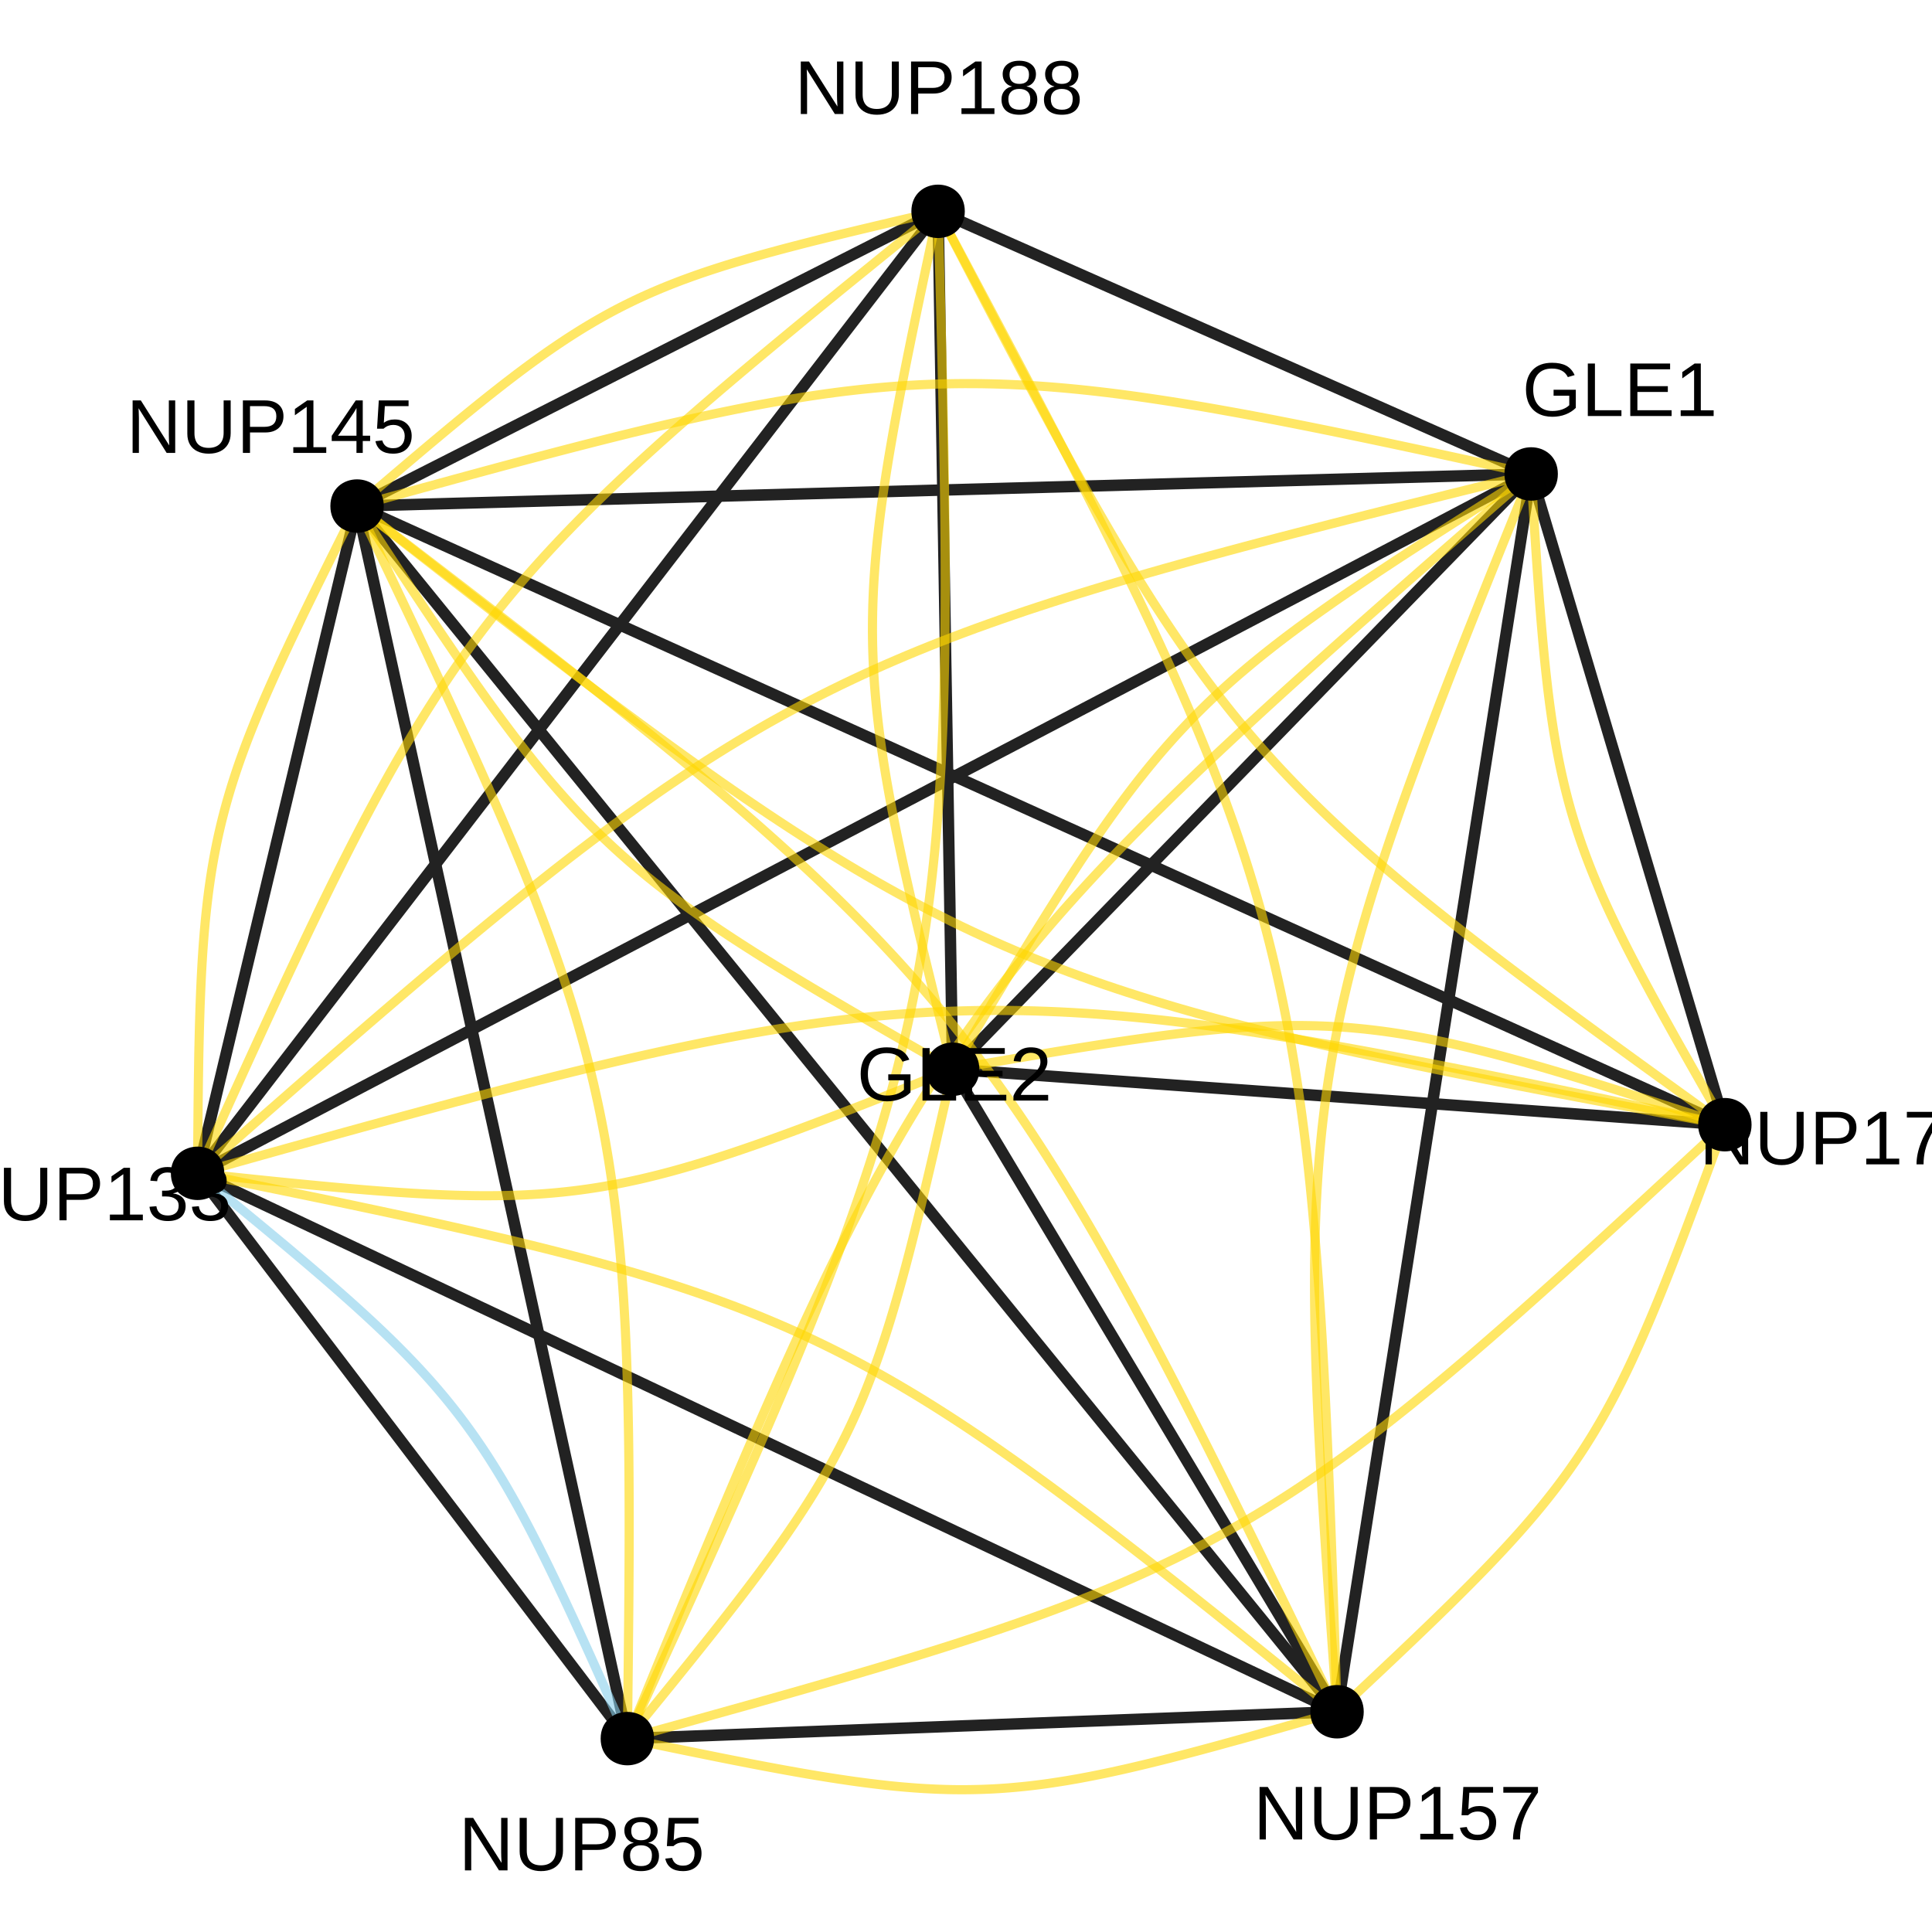 <?xml version="1.0" encoding="UTF-8"?>
<svg xmlns="http://www.w3.org/2000/svg" xmlns:xlink="http://www.w3.org/1999/xlink" width="360pt" height="360pt" viewBox="0 0 360 360" version="1.1">
<defs>
<g>
<symbol overflow="visible" id="glyph0-0">
<path style="stroke:none;" d="M 1.422 -9.781 L 9.234 -9.781 L 9.234 0 L 1.422 0 Z M 1.953 -9.25 L 1.953 -0.531 L 8.703 -0.531 L 8.703 -9.25 Z M 1.953 -9.25 "/>
</symbol>
<symbol overflow="visible" id="glyph0-1">
<path style="stroke:none;" d="M 7.516 0 L 2.281 -8.328 L 2.312 -7.656 L 2.344 -6.5 L 2.344 0 L 1.172 0 L 1.172 -9.781 L 2.703 -9.781 L 8 -1.391 C 7.945 -2.297 7.922 -2.957 7.922 -3.375 L 7.922 -9.781 L 9.109 -9.781 L 9.109 0 Z M 7.516 0 "/>
</symbol>
<symbol overflow="visible" id="glyph0-2">
<path style="stroke:none;" d="M 5.078 0.141 C 4.273 0.141 3.57 -0.004 2.969 -0.297 C 2.375 -0.586 1.91 -1.008 1.578 -1.562 C 1.254 -2.125 1.094 -2.789 1.094 -3.562 L 1.094 -9.781 L 2.422 -9.781 L 2.422 -3.672 C 2.422 -2.773 2.645 -2.094 3.094 -1.625 C 3.551 -1.164 4.207 -0.938 5.062 -0.938 C 5.945 -0.938 6.633 -1.176 7.125 -1.656 C 7.613 -2.133 7.859 -2.832 7.859 -3.75 L 7.859 -9.781 L 9.172 -9.781 L 9.172 -3.672 C 9.172 -2.891 9.004 -2.207 8.672 -1.625 C 8.336 -1.051 7.863 -0.613 7.25 -0.312 C 6.633 -0.008 5.91 0.141 5.078 0.141 Z M 5.078 0.141 "/>
</symbol>
<symbol overflow="visible" id="glyph0-3">
<path style="stroke:none;" d="M 8.734 -6.844 C 8.734 -5.914 8.43 -5.176 7.828 -4.625 C 7.223 -4.082 6.398 -3.812 5.359 -3.812 L 2.5 -3.812 L 2.5 0 L 1.172 0 L 1.172 -9.781 L 5.281 -9.781 C 6.375 -9.781 7.223 -9.52 7.828 -9 C 8.43 -8.488 8.734 -7.77 8.734 -6.844 Z M 7.406 -6.828 C 7.406 -8.086 6.645 -8.719 5.125 -8.719 L 2.5 -8.719 L 2.5 -4.859 L 5.172 -4.859 C 6.66 -4.859 7.406 -5.516 7.406 -6.828 Z M 7.406 -6.828 "/>
</symbol>
<symbol overflow="visible" id="glyph0-4">
<path style="stroke:none;" d="M 1.078 0 L 1.078 -1.062 L 3.578 -1.062 L 3.578 -8.594 L 1.375 -7.016 L 1.375 -8.188 L 3.672 -9.781 L 4.828 -9.781 L 4.828 -1.062 L 7.219 -1.062 L 7.219 0 Z M 1.078 0 "/>
</symbol>
<symbol overflow="visible" id="glyph0-5">
<path style="stroke:none;" d="M 7.188 -8.766 C 6.188 -7.242 5.477 -6.047 5.062 -5.172 C 4.656 -4.305 4.348 -3.453 4.141 -2.609 C 3.941 -1.773 3.844 -0.906 3.844 0 L 2.531 0 C 2.531 -1.25 2.797 -2.562 3.328 -3.938 C 3.859 -5.32 4.742 -6.914 5.984 -8.719 L 0.734 -8.719 L 0.734 -9.781 L 7.188 -9.781 Z M 7.188 -8.766 "/>
</symbol>
<symbol overflow="visible" id="glyph0-6">
<path style="stroke:none;" d="M 7.359 -4.891 C 7.359 -3.254 7.066 -2.004 6.484 -1.141 C 5.91 -0.285 5.062 0.141 3.938 0.141 C 2.812 0.141 1.969 -0.285 1.406 -1.141 C 0.844 -2.004 0.562 -3.254 0.562 -4.891 C 0.562 -6.578 0.832 -7.836 1.375 -8.672 C 1.926 -9.504 2.797 -9.922 3.984 -9.922 C 5.129 -9.922 5.977 -9.5 6.531 -8.656 C 7.082 -7.812 7.359 -6.555 7.359 -4.891 Z M 6.078 -4.891 C 6.078 -6.305 5.914 -7.332 5.594 -7.969 C 5.27 -8.602 4.734 -8.922 3.984 -8.922 C 3.211 -8.922 2.656 -8.609 2.312 -7.984 C 1.977 -7.359 1.812 -6.328 1.812 -4.891 C 1.812 -3.504 1.984 -2.488 2.328 -1.844 C 2.672 -1.195 3.211 -0.875 3.953 -0.875 C 4.68 -0.875 5.219 -1.203 5.562 -1.859 C 5.906 -2.523 6.078 -3.535 6.078 -4.891 Z M 6.078 -4.891 "/>
</symbol>
<symbol overflow="visible" id="glyph0-7">
<path style="stroke:none;" d="M 0.719 -4.938 C 0.719 -6.52 1.141 -7.742 1.984 -8.609 C 2.836 -9.484 4.035 -9.922 5.578 -9.922 C 6.66 -9.922 7.539 -9.738 8.219 -9.375 C 8.895 -9.008 9.414 -8.426 9.781 -7.625 L 8.516 -7.25 C 8.242 -7.801 7.863 -8.203 7.375 -8.453 C 6.883 -8.711 6.273 -8.844 5.547 -8.844 C 4.422 -8.844 3.555 -8.5 2.953 -7.812 C 2.359 -7.133 2.062 -6.176 2.062 -4.938 C 2.062 -3.695 2.379 -2.719 3.016 -2 C 3.648 -1.289 4.523 -0.938 5.641 -0.938 C 6.285 -0.938 6.883 -1.031 7.438 -1.219 C 7.988 -1.414 8.438 -1.68 8.781 -2.016 L 8.781 -3.781 L 5.859 -3.781 L 5.859 -4.891 L 10 -4.891 L 10 -1.516 C 9.477 -0.992 8.844 -0.586 8.094 -0.297 C 7.344 -0.004 6.523 0.141 5.641 0.141 C 4.617 0.141 3.738 -0.062 3 -0.469 C 2.258 -0.875 1.691 -1.457 1.297 -2.219 C 0.91 -2.988 0.719 -3.895 0.719 -4.938 Z M 0.719 -4.938 "/>
</symbol>
<symbol overflow="visible" id="glyph0-8">
<path style="stroke:none;" d="M 1.172 0 L 1.172 -9.781 L 2.5 -9.781 L 2.5 -1.078 L 7.438 -1.078 L 7.438 0 Z M 1.172 0 "/>
</symbol>
<symbol overflow="visible" id="glyph0-9">
<path style="stroke:none;" d="M 1.172 0 L 1.172 -9.781 L 8.594 -9.781 L 8.594 -8.703 L 2.5 -8.703 L 2.5 -5.562 L 8.172 -5.562 L 8.172 -4.484 L 2.5 -4.484 L 2.5 -1.078 L 8.875 -1.078 L 8.875 0 Z M 1.172 0 "/>
</symbol>
<symbol overflow="visible" id="glyph0-10">
<path style="stroke:none;" d="M 7.312 -3.188 C 7.312 -2.156 7.004 -1.344 6.391 -0.75 C 5.773 -0.156 4.926 0.141 3.844 0.141 C 2.926 0.141 2.188 -0.055 1.625 -0.453 C 1.07 -0.859 0.719 -1.438 0.562 -2.188 L 1.828 -2.328 C 2.098 -1.359 2.773 -0.875 3.859 -0.875 C 4.535 -0.875 5.062 -1.078 5.438 -1.484 C 5.82 -1.891 6.016 -2.445 6.016 -3.156 C 6.016 -3.77 5.82 -4.266 5.438 -4.641 C 5.051 -5.023 4.535 -5.219 3.891 -5.219 C 3.555 -5.219 3.242 -5.164 2.953 -5.062 C 2.66 -4.957 2.367 -4.773 2.078 -4.516 L 0.859 -4.516 L 1.188 -9.781 L 6.734 -9.781 L 6.734 -8.719 L 2.312 -8.719 L 2.125 -5.609 C 2.664 -6.023 3.344 -6.234 4.156 -6.234 C 5.113 -6.234 5.879 -5.953 6.453 -5.391 C 7.023 -4.828 7.312 -4.094 7.312 -3.188 Z M 7.312 -3.188 "/>
</symbol>
<symbol overflow="visible" id="glyph0-11">
<path style="stroke:none;" d="M 0.719 0 L 0.719 -0.875 C 0.945 -1.414 1.234 -1.895 1.578 -2.312 C 1.922 -2.727 2.281 -3.102 2.656 -3.438 C 3.031 -3.77 3.398 -4.078 3.766 -4.359 C 4.129 -4.648 4.457 -4.941 4.75 -5.234 C 5.051 -5.523 5.289 -5.828 5.469 -6.141 C 5.656 -6.453 5.75 -6.805 5.75 -7.203 C 5.75 -7.742 5.594 -8.16 5.281 -8.453 C 4.969 -8.754 4.531 -8.906 3.969 -8.906 C 3.438 -8.906 3 -8.758 2.656 -8.469 C 2.312 -8.176 2.109 -7.77 2.047 -7.25 L 0.766 -7.359 C 0.859 -8.148 1.191 -8.773 1.766 -9.234 C 2.336 -9.691 3.07 -9.922 3.969 -9.922 C 4.957 -9.922 5.719 -9.688 6.25 -9.219 C 6.781 -8.758 7.047 -8.102 7.047 -7.25 C 7.047 -6.863 6.957 -6.484 6.781 -6.109 C 6.602 -5.734 6.344 -5.359 6 -4.984 C 5.656 -4.609 5.004 -4.031 4.047 -3.25 C 3.516 -2.812 3.086 -2.414 2.766 -2.062 C 2.453 -1.719 2.227 -1.383 2.094 -1.062 L 7.188 -1.062 L 7.188 0 Z M 0.719 0 "/>
</symbol>
<symbol overflow="visible" id="glyph0-12">
<path style="stroke:none;" d="M 6.109 -2.219 L 6.109 0 L 4.938 0 L 4.938 -2.219 L 0.328 -2.219 L 0.328 -3.188 L 4.797 -9.781 L 6.109 -9.781 L 6.109 -3.203 L 7.484 -3.203 L 7.484 -2.219 Z M 4.938 -8.375 C 4.926 -8.344 4.859 -8.219 4.734 -8 C 4.617 -7.781 4.531 -7.629 4.469 -7.547 L 1.969 -3.859 L 1.594 -3.344 L 1.484 -3.203 L 4.938 -3.203 Z M 4.938 -8.375 "/>
</symbol>
<symbol overflow="visible" id="glyph0-13">
<path style="stroke:none;" d="M 7.297 -2.734 C 7.297 -1.828 7.004 -1.117 6.422 -0.609 C 5.848 -0.109 5.023 0.141 3.953 0.141 C 2.91 0.141 2.094 -0.102 1.5 -0.594 C 0.914 -1.094 0.625 -1.801 0.625 -2.719 C 0.625 -3.352 0.805 -3.891 1.172 -4.328 C 1.535 -4.766 2 -5.023 2.562 -5.109 L 2.562 -5.141 C 2.031 -5.266 1.609 -5.535 1.297 -5.953 C 0.992 -6.367 0.844 -6.859 0.844 -7.422 C 0.844 -8.172 1.117 -8.773 1.672 -9.234 C 2.234 -9.691 2.984 -9.922 3.922 -9.922 C 4.891 -9.922 5.648 -9.691 6.203 -9.234 C 6.766 -8.785 7.047 -8.176 7.047 -7.406 C 7.047 -6.844 6.891 -6.352 6.578 -5.938 C 6.266 -5.52 5.844 -5.258 5.312 -5.156 L 5.312 -5.125 C 5.938 -5.031 6.422 -4.766 6.766 -4.328 C 7.117 -3.898 7.297 -3.367 7.297 -2.734 Z M 5.75 -7.344 C 5.75 -8.445 5.141 -9 3.922 -9 C 3.336 -9 2.891 -8.859 2.578 -8.578 C 2.273 -8.305 2.125 -7.895 2.125 -7.344 C 2.125 -6.781 2.281 -6.348 2.594 -6.047 C 2.914 -5.754 3.363 -5.609 3.938 -5.609 C 4.531 -5.609 4.977 -5.742 5.281 -6.016 C 5.594 -6.285 5.75 -6.727 5.75 -7.344 Z M 5.984 -2.844 C 5.984 -3.445 5.801 -3.898 5.438 -4.203 C 5.082 -4.516 4.578 -4.672 3.922 -4.672 C 3.297 -4.672 2.801 -4.504 2.438 -4.172 C 2.082 -3.848 1.906 -3.395 1.906 -2.812 C 1.906 -1.469 2.594 -0.797 3.969 -0.797 C 4.645 -0.797 5.148 -0.957 5.484 -1.281 C 5.816 -1.613 5.984 -2.133 5.984 -2.844 Z M 5.984 -2.844 "/>
</symbol>
<symbol overflow="visible" id="glyph0-14">
<path style="stroke:none;" d="M 7.281 -2.703 C 7.281 -1.797 6.992 -1.094 6.422 -0.594 C 5.848 -0.102 5.031 0.141 3.969 0.141 C 2.977 0.141 2.188 -0.082 1.594 -0.531 C 1 -0.977 0.648 -1.641 0.547 -2.516 L 1.828 -2.625 C 1.992 -1.469 2.707 -0.891 3.969 -0.891 C 4.594 -0.891 5.082 -1.047 5.438 -1.359 C 5.801 -1.672 5.984 -2.133 5.984 -2.75 C 5.984 -3.281 5.773 -3.691 5.359 -3.984 C 4.953 -4.285 4.363 -4.438 3.594 -4.438 L 2.891 -4.438 L 2.891 -5.516 L 3.562 -5.516 C 4.25 -5.516 4.781 -5.664 5.156 -5.969 C 5.539 -6.27 5.734 -6.68 5.734 -7.203 C 5.734 -7.723 5.578 -8.133 5.266 -8.438 C 4.953 -8.75 4.492 -8.906 3.891 -8.906 C 3.336 -8.906 2.891 -8.758 2.547 -8.469 C 2.211 -8.188 2.02 -7.789 1.969 -7.281 L 0.703 -7.375 C 0.797 -8.176 1.129 -8.801 1.703 -9.25 C 2.273 -9.695 3.008 -9.922 3.906 -9.922 C 4.883 -9.922 5.645 -9.691 6.188 -9.234 C 6.738 -8.785 7.016 -8.156 7.016 -7.344 C 7.016 -6.719 6.836 -6.207 6.484 -5.812 C 6.141 -5.426 5.633 -5.16 4.969 -5.016 L 4.969 -4.984 C 5.695 -4.91 6.266 -4.664 6.672 -4.25 C 7.078 -3.844 7.281 -3.328 7.281 -2.703 Z M 7.281 -2.703 "/>
</symbol>
</g>
</defs>
<g id="surface154238">
<rect x="0" y="0" width="360" height="360" style="fill:rgb(100%,100%,100%);fill-opacity:1;stroke:none;"/>
<path style="fill:none;stroke-width:2.134;stroke-linecap:butt;stroke-linejoin:round;stroke:rgb(13.333%,13.333%,13.333%);stroke-opacity:1;stroke-miterlimit:1;" d="M 177.508 199.234 L 179.125 197.57 L 180.707 195.941 L 182.262 194.344 L 183.781 192.777 L 185.273 191.242 L 186.734 189.738 L 188.168 188.266 L 189.574 186.82 L 190.949 185.402 L 192.301 184.012 L 193.625 182.652 L 194.922 181.316 L 196.195 180.004 L 197.445 178.719 L 198.668 177.461 L 199.871 176.223 L 201.051 175.008 L 202.207 173.816 L 203.348 172.648 L 204.461 171.5 L 205.559 170.371 L 206.637 169.262 L 207.699 168.172 L 208.738 167.098 L 209.766 166.043 L 210.773 165.008 L 211.766 163.984 L 212.746 162.977 L 213.707 161.988 L 214.656 161.008 L 215.594 160.043 L 216.52 159.094 L 217.434 158.152 L 218.336 157.227 L 219.227 156.309 L 220.109 155.402 L 220.98 154.504 L 221.848 153.613 L 222.703 152.73 L 223.555 151.855 L 224.398 150.988 L 225.234 150.125 L 226.066 149.27 L 226.898 148.418 L 227.723 147.566 L 229.363 145.879 L 230.18 145.035 L 231 144.195 L 232.633 142.516 L 233.449 141.672 L 234.27 140.828 L 235.094 139.984 L 235.918 139.133 L 236.746 138.281 L 237.578 137.426 L 238.418 136.562 L 239.262 135.695 L 240.109 134.82 L 240.969 133.938 L 241.832 133.047 L 242.707 132.148 L 243.586 131.242 L 244.48 130.324 L 245.383 129.398 L 246.293 128.457 L 247.219 127.508 L 248.156 126.543 L 249.105 125.562 L 250.07 124.574 L 251.047 123.566 L 252.039 122.543 L 253.051 121.508 L 254.074 120.453 L 255.117 119.379 L 256.176 118.289 L 257.254 117.18 L 258.352 116.051 L 259.469 114.902 L 260.605 113.734 L 261.762 112.543 L 262.941 111.328 L 264.145 110.09 L 265.371 108.832 L 266.617 107.547 L 267.891 106.234 L 269.188 104.898 L 270.512 103.539 L 271.863 102.148 L 273.238 100.73 L 274.645 99.285 L 276.078 97.812 L 277.539 96.309 L 279.031 94.773 L 280.555 93.207 L 282.105 91.609 L 283.691 89.98 L 285.309 88.316 "/>
<path style="fill:none;stroke-width:2.134;stroke-linecap:butt;stroke-linejoin:round;stroke:rgb(13.333%,13.333%,13.333%);stroke-opacity:1;stroke-miterlimit:1;" d="M 177.508 199.234 L 177.465 196.836 L 177.426 194.488 L 177.387 192.184 L 177.348 189.93 L 177.312 187.715 L 177.273 185.547 L 177.238 183.422 L 177.203 181.34 L 177.168 179.297 L 177.133 177.297 L 177.102 175.332 L 177.07 173.41 L 177.035 171.523 L 177.004 169.668 L 176.977 167.852 L 176.945 166.07 L 176.914 164.32 L 176.887 162.605 L 176.855 160.918 L 176.828 159.262 L 176.801 157.637 L 176.773 156.039 L 176.746 154.465 L 176.723 152.922 L 176.695 151.402 L 176.672 149.906 L 176.645 148.434 L 176.621 146.98 L 176.598 145.555 L 176.574 144.145 L 176.551 142.754 L 176.527 141.383 L 176.504 140.031 L 176.48 138.691 L 176.457 137.371 L 176.438 136.062 L 176.414 134.766 L 176.395 133.484 L 176.371 132.215 L 176.352 130.953 L 176.328 129.703 L 176.309 128.461 L 176.285 127.223 L 176.266 125.996 L 176.246 124.773 L 176.223 123.555 L 176.203 122.336 L 176.164 119.914 L 176.141 118.703 L 176.121 117.492 L 176.082 115.062 L 176.059 113.844 L 176.039 112.621 L 176.02 111.391 L 175.996 110.156 L 175.977 108.914 L 175.957 107.66 L 175.934 106.402 L 175.914 105.129 L 175.891 103.848 L 175.867 102.555 L 175.848 101.246 L 175.824 99.922 L 175.801 98.586 L 175.777 97.23 L 175.754 95.859 L 175.73 94.473 L 175.707 93.062 L 175.684 91.633 L 175.66 90.184 L 175.633 88.711 L 175.609 87.215 L 175.582 85.695 L 175.559 84.148 L 175.531 82.578 L 175.504 80.98 L 175.477 79.352 L 175.449 77.695 L 175.418 76.012 L 175.391 74.293 L 175.359 72.543 L 175.332 70.762 L 175.301 68.945 L 175.27 67.094 L 175.238 65.207 L 175.203 63.281 L 175.172 61.32 L 175.137 59.316 L 175.102 57.273 L 175.066 55.191 L 175.031 53.066 L 174.996 50.898 L 174.957 48.688 L 174.918 46.43 L 174.879 44.129 L 174.84 41.777 L 174.801 39.379 "/>
<path style="fill:none;stroke-width:2.134;stroke-linecap:butt;stroke-linejoin:round;stroke:rgb(13.333%,13.333%,13.333%);stroke-opacity:1;stroke-miterlimit:1;" d="M 177.508 199.234 L 179.664 199.391 L 181.781 199.543 L 183.852 199.691 L 185.883 199.836 L 187.875 199.98 L 189.828 200.121 L 191.738 200.258 L 193.613 200.391 L 195.453 200.523 L 197.254 200.652 L 199.02 200.781 L 200.754 200.906 L 202.453 201.027 L 204.121 201.148 L 205.754 201.266 L 207.359 201.379 L 208.934 201.492 L 210.48 201.605 L 211.996 201.711 L 213.488 201.82 L 214.953 201.926 L 216.391 202.027 L 217.805 202.129 L 219.195 202.23 L 220.566 202.328 L 221.91 202.426 L 223.238 202.52 L 224.543 202.613 L 225.828 202.707 L 227.098 202.797 L 228.348 202.887 L 229.582 202.977 L 230.801 203.062 L 232.004 203.148 L 233.195 203.234 L 234.371 203.32 L 235.539 203.402 L 236.691 203.484 L 237.836 203.566 L 238.969 203.648 L 240.098 203.73 L 241.215 203.812 L 242.328 203.891 L 243.434 203.969 L 244.535 204.051 L 245.633 204.129 L 246.727 204.207 L 247.816 204.285 L 248.91 204.363 L 252.18 204.598 L 253.277 204.676 L 254.371 204.758 L 255.473 204.836 L 256.582 204.914 L 257.691 204.996 L 258.812 205.074 L 259.938 205.156 L 261.07 205.238 L 262.215 205.32 L 263.371 205.402 L 264.535 205.484 L 265.711 205.57 L 266.902 205.656 L 268.105 205.742 L 269.324 205.828 L 270.559 205.918 L 271.812 206.008 L 273.078 206.098 L 274.367 206.191 L 275.672 206.285 L 276.996 206.379 L 278.344 206.477 L 279.711 206.574 L 281.102 206.676 L 282.516 206.777 L 283.957 206.879 L 285.418 206.984 L 286.91 207.094 L 288.43 207.203 L 289.973 207.312 L 291.547 207.426 L 293.152 207.539 L 294.789 207.66 L 296.453 207.777 L 298.152 207.898 L 299.887 208.023 L 301.652 208.152 L 303.457 208.281 L 305.293 208.414 L 307.168 208.547 L 309.082 208.684 L 311.031 208.824 L 313.023 208.969 L 315.055 209.113 L 317.129 209.262 L 319.242 209.414 L 321.402 209.57 "/>
<path style="fill:none;stroke-width:2.134;stroke-linecap:butt;stroke-linejoin:round;stroke:rgb(13.333%,13.333%,13.333%);stroke-opacity:1;stroke-miterlimit:1;" d="M 177.508 199.234 L 178.582 201.031 L 179.633 202.793 L 180.664 204.516 L 181.676 206.207 L 182.668 207.863 L 183.641 209.488 L 184.59 211.078 L 185.523 212.637 L 186.441 214.168 L 187.336 215.668 L 188.215 217.137 L 189.078 218.578 L 189.926 219.992 L 190.754 221.379 L 191.566 222.738 L 192.367 224.074 L 193.152 225.383 L 193.922 226.672 L 194.676 227.934 L 195.418 229.172 L 196.148 230.391 L 196.863 231.59 L 197.566 232.766 L 198.258 233.922 L 198.941 235.062 L 199.609 236.184 L 200.27 237.285 L 200.922 238.371 L 201.562 239.441 L 202.191 240.496 L 202.816 241.535 L 203.43 242.562 L 204.035 243.578 L 204.637 244.578 L 205.227 245.57 L 205.812 246.551 L 206.395 247.52 L 206.969 248.48 L 207.539 249.43 L 208.102 250.375 L 208.664 251.312 L 209.219 252.242 L 209.773 253.168 L 210.324 254.09 L 211.418 255.918 L 211.965 256.828 L 212.508 257.738 L 214.137 260.457 L 215.223 262.277 L 216.316 264.105 L 216.867 265.027 L 217.422 265.953 L 217.98 266.883 L 218.539 267.82 L 219.105 268.766 L 219.676 269.715 L 220.25 270.676 L 220.828 271.645 L 221.414 272.625 L 222.008 273.617 L 222.605 274.617 L 223.215 275.633 L 223.828 276.66 L 224.449 277.699 L 225.082 278.754 L 225.723 279.824 L 226.371 280.91 L 227.031 282.016 L 227.703 283.133 L 228.383 284.273 L 229.074 285.43 L 229.781 286.605 L 230.496 287.805 L 231.227 289.023 L 231.969 290.262 L 232.723 291.523 L 233.492 292.812 L 234.277 294.121 L 235.074 295.457 L 235.887 296.816 L 236.719 298.203 L 237.562 299.617 L 238.426 301.059 L 239.305 302.527 L 240.203 304.027 L 241.117 305.559 L 242.051 307.117 L 243.004 308.711 L 243.977 310.332 L 244.965 311.988 L 245.977 313.68 L 247.008 315.406 L 248.062 317.164 L 249.137 318.961 "/>
<path style="fill:none;stroke-width:2.134;stroke-linecap:butt;stroke-linejoin:round;stroke:rgb(13.333%,13.333%,13.333%);stroke-opacity:1;stroke-miterlimit:1;" d="M 36.816 218.633 L 38.887 215.945 L 40.914 213.309 L 42.902 210.727 L 44.852 208.195 L 46.762 205.715 L 48.633 203.285 L 50.465 200.902 L 52.262 198.566 L 54.027 196.277 L 55.754 194.031 L 57.449 191.832 L 59.109 189.672 L 60.738 187.555 L 62.336 185.48 L 63.906 183.441 L 65.445 181.445 L 66.953 179.484 L 68.438 177.559 L 69.891 175.668 L 71.32 173.809 L 72.723 171.984 L 74.105 170.191 L 75.461 168.43 L 76.793 166.699 L 78.105 164.992 L 79.398 163.316 L 80.668 161.664 L 81.922 160.039 L 83.152 158.438 L 84.371 156.855 L 85.57 155.301 L 86.754 153.762 L 87.922 152.242 L 89.074 150.742 L 90.219 149.262 L 91.348 147.793 L 92.465 146.344 L 93.57 144.906 L 94.668 143.48 L 95.754 142.066 L 96.836 140.664 L 97.906 139.27 L 98.973 137.883 L 100.035 136.508 L 101.09 135.133 L 102.145 133.766 L 103.191 132.406 L 104.238 131.043 L 105.285 129.688 L 106.332 128.328 L 107.375 126.969 L 108.422 125.609 L 109.473 124.246 L 110.523 122.879 L 111.582 121.508 L 112.641 120.129 L 113.707 118.742 L 114.781 117.352 L 115.859 115.949 L 116.949 114.535 L 118.047 113.109 L 119.152 111.672 L 120.27 110.219 L 121.398 108.754 L 122.539 107.27 L 123.695 105.77 L 124.863 104.25 L 126.047 102.715 L 127.246 101.156 L 128.461 99.578 L 129.695 97.973 L 130.949 96.348 L 132.219 94.695 L 133.508 93.02 L 134.82 91.316 L 136.156 89.582 L 137.512 87.82 L 138.891 86.027 L 140.297 84.203 L 141.727 82.348 L 143.18 80.457 L 144.664 78.531 L 146.172 76.57 L 147.711 74.57 L 149.277 72.531 L 150.879 70.457 L 152.508 68.34 L 154.168 66.184 L 155.863 63.98 L 157.59 61.734 L 159.352 59.445 L 161.152 57.109 L 162.984 54.727 L 164.855 52.297 L 166.766 49.816 L 168.715 47.285 L 170.703 44.703 L 172.73 42.07 L 174.801 39.379 "/>
<path style="fill:none;stroke-width:2.134;stroke-linecap:butt;stroke-linejoin:round;stroke:rgb(13.333%,13.333%,13.333%);stroke-opacity:1;stroke-miterlimit:1;" d="M 36.816 218.633 L 38.02 220.215 L 39.195 221.762 L 40.348 223.277 L 41.48 224.766 L 42.586 226.223 L 43.676 227.652 L 44.738 229.051 L 45.781 230.426 L 46.805 231.77 L 47.809 233.09 L 48.793 234.383 L 49.754 235.652 L 50.699 236.895 L 51.629 238.113 L 52.539 239.312 L 53.43 240.484 L 54.309 241.641 L 55.168 242.77 L 56.012 243.883 L 56.844 244.973 L 57.656 246.043 L 58.457 247.098 L 59.246 248.133 L 60.02 249.152 L 60.781 250.152 L 61.531 251.137 L 62.27 252.109 L 62.996 253.062 L 63.711 254.004 L 64.418 254.934 L 65.113 255.848 L 65.801 256.754 L 66.477 257.645 L 67.148 258.527 L 67.809 259.398 L 68.465 260.258 L 69.113 261.113 L 69.758 261.957 L 70.395 262.793 L 71.023 263.625 L 71.652 264.449 L 72.273 265.27 L 72.895 266.082 L 74.121 267.699 L 75.949 270.102 L 76.555 270.898 L 77.164 271.699 L 77.77 272.496 L 78.379 273.297 L 78.984 274.098 L 79.598 274.898 L 80.824 276.516 L 81.445 277.328 L 82.066 278.148 L 82.695 278.973 L 83.324 279.805 L 83.961 280.641 L 84.605 281.484 L 85.254 282.34 L 85.906 283.199 L 86.57 284.07 L 87.242 284.953 L 87.918 285.844 L 88.605 286.75 L 89.301 287.664 L 90.008 288.594 L 90.723 289.535 L 91.449 290.488 L 92.188 291.461 L 92.938 292.445 L 93.699 293.445 L 94.473 294.465 L 95.262 295.5 L 96.062 296.555 L 96.875 297.625 L 97.707 298.719 L 98.551 299.828 L 99.41 300.961 L 100.285 302.113 L 101.18 303.285 L 102.09 304.484 L 103.016 305.703 L 103.961 306.949 L 104.926 308.215 L 105.91 309.508 L 106.914 310.828 L 107.938 312.172 L 108.98 313.547 L 110.043 314.945 L 111.129 316.375 L 112.238 317.832 L 113.367 319.32 L 114.523 320.836 L 115.699 322.383 L 116.902 323.965 "/>
<path style="fill:none;stroke-width:2.134;stroke-linecap:butt;stroke-linejoin:round;stroke:rgb(13.333%,13.333%,13.333%);stroke-opacity:1;stroke-miterlimit:1;" d="M 36.816 218.633 L 37.262 216.77 L 37.699 214.941 L 38.129 213.148 L 38.547 211.395 L 38.957 209.672 L 39.363 207.988 L 39.758 206.336 L 40.145 204.715 L 40.523 203.125 L 40.895 201.57 L 41.262 200.043 L 41.617 198.547 L 41.969 197.078 L 42.312 195.637 L 42.652 194.223 L 42.98 192.836 L 43.309 191.477 L 43.625 190.141 L 43.941 188.828 L 44.25 187.543 L 44.551 186.277 L 44.848 185.031 L 45.141 183.812 L 45.426 182.609 L 45.711 181.426 L 45.988 180.262 L 46.262 179.117 L 46.531 177.988 L 46.797 176.879 L 47.059 175.781 L 47.316 174.703 L 47.57 173.637 L 47.824 172.582 L 48.07 171.543 L 48.316 170.512 L 48.562 169.496 L 48.801 168.488 L 49.039 167.492 L 49.277 166.504 L 49.512 165.523 L 49.742 164.551 L 49.973 163.582 L 50.203 162.621 L 50.434 161.668 L 50.66 160.715 L 50.887 159.766 L 51.113 158.82 L 51.34 157.879 L 51.562 156.934 L 52.016 155.051 L 52.238 154.105 L 52.691 152.215 L 52.918 151.262 L 53.148 150.305 L 53.379 149.344 L 53.609 148.379 L 53.84 147.406 L 54.074 146.426 L 54.312 145.438 L 54.551 144.441 L 54.789 143.434 L 55.035 142.414 L 55.281 141.387 L 55.527 140.348 L 55.781 139.293 L 56.035 138.227 L 56.293 137.145 L 56.555 136.051 L 56.82 134.938 L 57.09 133.809 L 57.363 132.664 L 57.641 131.5 L 57.926 130.32 L 58.211 129.117 L 58.504 127.895 L 58.801 126.652 L 59.105 125.387 L 59.41 124.098 L 59.727 122.789 L 60.043 121.453 L 60.371 120.09 L 60.699 118.703 L 61.039 117.293 L 61.383 115.852 L 61.734 114.383 L 62.09 112.887 L 62.457 111.359 L 62.828 109.801 L 63.207 108.215 L 63.594 106.594 L 63.992 104.941 L 64.395 103.254 L 64.805 101.535 L 65.223 99.777 L 65.652 97.988 L 66.09 96.16 L 66.535 94.297 "/>
<path style="fill:none;stroke-width:2.134;stroke-linecap:butt;stroke-linejoin:round;stroke:rgb(13.333%,13.333%,13.333%);stroke-opacity:1;stroke-miterlimit:1;" d="M 36.816 218.633 L 40 220.137 L 43.121 221.613 L 46.18 223.059 L 49.18 224.477 L 52.117 225.863 L 54.996 227.223 L 57.82 228.559 L 60.586 229.863 L 63.297 231.145 L 65.957 232.402 L 68.562 233.633 L 71.121 234.844 L 73.625 236.027 L 76.086 237.188 L 78.5 238.328 L 80.867 239.449 L 83.188 240.547 L 85.469 241.625 L 87.711 242.684 L 89.91 243.723 L 92.07 244.742 L 94.191 245.746 L 96.281 246.73 L 98.332 247.699 L 100.352 248.656 L 102.336 249.594 L 104.293 250.52 L 106.219 251.43 L 108.117 252.324 L 109.988 253.211 L 111.836 254.082 L 113.656 254.941 L 115.453 255.793 L 117.23 256.633 L 118.988 257.461 L 120.723 258.281 L 122.441 259.094 L 124.145 259.898 L 125.836 260.695 L 127.508 261.488 L 129.172 262.273 L 130.82 263.055 L 132.461 263.828 L 134.094 264.598 L 135.719 265.367 L 137.336 266.133 L 138.953 266.895 L 142.172 268.418 L 143.781 269.176 L 147 270.699 L 148.617 271.461 L 150.234 272.227 L 151.859 272.996 L 153.492 273.766 L 155.133 274.539 L 156.785 275.32 L 158.445 276.105 L 160.117 276.898 L 161.809 277.695 L 163.512 278.5 L 165.23 279.312 L 166.969 280.133 L 168.723 280.961 L 170.5 281.801 L 172.297 282.652 L 174.121 283.512 L 175.965 284.383 L 177.836 285.27 L 179.734 286.164 L 181.66 287.074 L 183.617 288 L 185.602 288.938 L 187.621 289.895 L 189.672 290.863 L 191.762 291.848 L 193.883 292.852 L 196.043 293.871 L 198.242 294.91 L 200.484 295.969 L 202.766 297.047 L 205.086 298.145 L 207.453 299.266 L 209.867 300.406 L 212.328 301.566 L 214.836 302.75 L 217.391 303.961 L 219.996 305.191 L 222.656 306.449 L 225.367 307.73 L 228.137 309.035 L 230.957 310.371 L 233.836 311.73 L 236.773 313.117 L 239.773 314.535 L 242.832 315.98 L 245.953 317.457 L 249.137 318.961 "/>
<path style="fill:none;stroke-width:2.134;stroke-linecap:butt;stroke-linejoin:round;stroke:rgb(13.333%,13.333%,13.333%);stroke-opacity:1;stroke-miterlimit:1;" d="M 36.816 218.633 L 40.543 216.68 L 44.195 214.762 L 47.777 212.887 L 51.285 211.047 L 54.723 209.242 L 58.094 207.477 L 61.395 205.742 L 64.633 204.047 L 67.809 202.379 L 70.922 200.75 L 73.973 199.148 L 76.965 197.578 L 79.898 196.039 L 82.777 194.531 L 85.598 193.051 L 88.371 191.598 L 91.09 190.172 L 93.758 188.77 L 96.379 187.398 L 98.953 186.047 L 101.48 184.719 L 103.969 183.418 L 106.41 182.137 L 108.812 180.875 L 111.176 179.637 L 113.5 178.418 L 115.789 177.219 L 118.043 176.035 L 120.266 174.871 L 122.453 173.723 L 124.613 172.59 L 126.746 171.473 L 128.852 170.367 L 130.93 169.277 L 132.984 168.199 L 135.02 167.133 L 137.031 166.078 L 139.023 165.031 L 141 163.996 L 142.957 162.969 L 144.902 161.949 L 146.836 160.934 L 148.754 159.93 L 150.664 158.926 L 152.566 157.93 L 154.461 156.938 L 156.352 155.945 L 158.238 154.957 L 163.887 151.992 L 165.773 151.004 L 167.66 150.012 L 169.559 149.02 L 171.457 148.023 L 173.367 147.02 L 175.289 146.012 L 177.223 145 L 179.164 143.98 L 181.125 142.953 L 183.102 141.918 L 185.094 140.871 L 187.105 139.816 L 189.141 138.75 L 191.195 137.672 L 193.273 136.582 L 195.379 135.477 L 197.512 134.359 L 199.672 133.227 L 201.859 132.078 L 204.082 130.914 L 206.336 129.73 L 208.625 128.531 L 210.949 127.312 L 213.312 126.07 L 215.715 124.812 L 218.156 123.531 L 220.641 122.227 L 223.172 120.902 L 225.746 119.551 L 228.367 118.18 L 231.035 116.777 L 233.754 115.352 L 236.523 113.898 L 239.348 112.418 L 242.227 110.91 L 245.16 109.371 L 248.152 107.801 L 251.203 106.199 L 254.316 104.566 L 257.492 102.902 L 260.727 101.207 L 264.031 99.473 L 267.402 97.707 L 270.84 95.902 L 274.348 94.062 L 277.93 92.184 L 281.582 90.27 L 285.309 88.316 "/>
<path style="fill:none;stroke-width:2.134;stroke-linecap:butt;stroke-linejoin:round;stroke:rgb(13.333%,13.333%,13.333%);stroke-opacity:1;stroke-miterlimit:1;" d="M 321.402 209.57 L 317.578 207.84 L 313.832 206.145 L 310.16 204.484 L 306.562 202.859 L 303.035 201.262 L 299.578 199.699 L 296.191 198.168 L 292.871 196.664 L 289.617 195.191 L 286.422 193.75 L 283.293 192.332 L 280.227 190.945 L 277.215 189.586 L 274.262 188.25 L 271.367 186.941 L 268.527 185.652 L 265.738 184.395 L 263 183.156 L 260.312 181.938 L 257.672 180.746 L 255.078 179.57 L 252.527 178.418 L 250.023 177.285 L 247.559 176.172 L 245.137 175.074 L 242.75 173.996 L 240.402 172.934 L 238.09 171.891 L 235.812 170.859 L 233.566 169.844 L 231.352 168.84 L 229.164 167.852 L 227.008 166.875 L 224.875 165.91 L 222.766 164.957 L 220.68 164.016 L 218.617 163.082 L 216.57 162.156 L 214.547 161.238 L 212.535 160.332 L 210.543 159.43 L 208.559 158.531 L 206.59 157.641 L 204.633 156.754 L 202.68 155.871 L 200.738 154.992 L 198.801 154.117 L 194.934 152.367 L 193.004 151.496 L 189.137 149.746 L 187.199 148.871 L 185.258 147.992 L 183.305 147.109 L 181.348 146.223 L 179.375 145.332 L 177.395 144.438 L 175.402 143.535 L 173.391 142.625 L 171.363 141.707 L 169.32 140.785 L 167.258 139.852 L 165.172 138.906 L 163.062 137.953 L 160.93 136.988 L 158.773 136.012 L 156.586 135.023 L 154.371 134.023 L 152.125 133.008 L 149.844 131.977 L 147.535 130.93 L 145.188 129.867 L 142.801 128.789 L 140.379 127.695 L 137.914 126.578 L 135.41 125.445 L 132.859 124.293 L 130.266 123.121 L 127.625 121.926 L 124.938 120.711 L 122.199 119.473 L 119.41 118.211 L 116.57 116.926 L 113.672 115.617 L 110.723 114.281 L 107.711 112.918 L 104.645 111.531 L 101.512 110.117 L 98.32 108.672 L 95.066 107.199 L 91.746 105.699 L 88.355 104.164 L 84.902 102.602 L 81.375 101.008 L 77.777 99.379 L 74.105 97.719 L 70.359 96.023 L 66.535 94.297 "/>
<path style="fill:none;stroke-width:2.134;stroke-linecap:butt;stroke-linejoin:round;stroke:rgb(13.333%,13.333%,13.333%);stroke-opacity:1;stroke-miterlimit:1;" d="M 321.402 209.57 L 320.859 207.75 L 320.328 205.969 L 319.809 204.223 L 319.301 202.512 L 318.801 200.832 L 318.312 199.188 L 317.832 197.574 L 317.359 195.996 L 316.898 194.445 L 316.449 192.93 L 316.004 191.441 L 315.57 189.98 L 315.145 188.547 L 314.727 187.145 L 314.316 185.766 L 313.914 184.414 L 313.52 183.086 L 313.129 181.785 L 312.75 180.504 L 312.375 179.25 L 312.008 178.016 L 311.648 176.801 L 311.293 175.609 L 310.945 174.438 L 310.602 173.285 L 310.262 172.152 L 309.93 171.035 L 309.602 169.934 L 309.281 168.852 L 308.961 167.781 L 308.648 166.727 L 308.34 165.688 L 308.035 164.66 L 307.73 163.645 L 307.434 162.645 L 307.137 161.652 L 306.844 160.668 L 306.555 159.695 L 306.27 158.73 L 305.984 157.777 L 305.703 156.828 L 305.422 155.883 L 305.141 154.949 L 304.863 154.016 L 304.59 153.086 L 304.312 152.164 L 303.766 150.32 L 303.219 148.484 L 302.945 147.562 L 302.672 146.645 L 302.395 145.723 L 302.121 144.797 L 301.844 143.871 L 301.566 142.938 L 301.289 142 L 301.008 141.059 L 300.727 140.109 L 300.441 139.152 L 300.152 138.188 L 299.863 137.215 L 299.57 136.234 L 299.277 135.242 L 298.977 134.238 L 298.676 133.223 L 298.371 132.199 L 298.062 131.156 L 297.746 130.102 L 297.43 129.035 L 297.105 127.949 L 296.777 126.852 L 296.445 125.734 L 296.109 124.598 L 295.766 123.445 L 295.418 122.273 L 295.062 121.082 L 294.699 119.871 L 294.332 118.637 L 293.961 117.379 L 293.578 116.102 L 293.191 114.797 L 292.797 113.473 L 292.395 112.121 L 291.984 110.742 L 291.566 109.336 L 291.141 107.906 L 290.703 106.445 L 290.262 104.957 L 289.809 103.438 L 289.348 101.891 L 288.879 100.309 L 288.398 98.695 L 287.91 97.055 L 287.41 95.375 L 286.898 93.664 L 286.379 91.918 L 285.848 90.133 L 285.309 88.316 "/>
<path style="fill:none;stroke-width:2.134;stroke-linecap:butt;stroke-linejoin:round;stroke:rgb(13.333%,13.333%,13.333%);stroke-opacity:1;stroke-miterlimit:1;" d="M 66.535 94.297 L 67.289 97.738 L 68.031 101.117 L 68.758 104.426 L 69.469 107.668 L 70.164 110.844 L 70.848 113.961 L 71.516 117.012 L 72.172 120.004 L 72.816 122.938 L 73.449 125.816 L 74.066 128.637 L 74.672 131.402 L 75.266 134.113 L 75.852 136.773 L 76.422 139.383 L 76.984 141.945 L 77.535 144.457 L 78.078 146.926 L 78.609 149.348 L 79.129 151.727 L 79.641 154.062 L 80.145 156.359 L 80.641 158.617 L 81.129 160.836 L 81.605 163.02 L 82.078 165.168 L 82.543 167.285 L 83 169.367 L 83.449 171.422 L 83.895 173.445 L 84.332 175.441 L 84.762 177.414 L 85.188 179.359 L 85.609 181.281 L 86.027 183.18 L 86.438 185.059 L 86.848 186.918 L 87.25 188.762 L 87.652 190.586 L 88.047 192.398 L 88.441 194.195 L 88.836 195.98 L 89.223 197.754 L 89.609 199.52 L 89.996 201.277 L 90.379 203.031 L 90.762 204.777 L 91.527 208.262 L 91.91 210 L 92.289 211.742 L 92.672 213.484 L 93.055 215.23 L 93.441 216.98 L 93.824 218.738 L 94.211 220.504 L 94.602 222.277 L 94.992 224.066 L 95.387 225.863 L 95.785 227.672 L 96.184 229.5 L 96.59 231.34 L 96.996 233.199 L 97.41 235.082 L 97.824 236.98 L 98.246 238.902 L 98.672 240.848 L 99.105 242.816 L 99.543 244.812 L 99.988 246.836 L 100.438 248.891 L 100.895 250.973 L 101.359 253.09 L 101.828 255.238 L 102.309 257.422 L 102.797 259.645 L 103.289 261.898 L 103.793 264.195 L 104.309 266.535 L 104.828 268.914 L 105.359 271.336 L 105.902 273.805 L 106.453 276.316 L 107.012 278.875 L 107.586 281.488 L 108.168 284.148 L 108.766 286.859 L 109.371 289.625 L 109.988 292.445 L 110.621 295.32 L 111.262 298.254 L 111.918 301.246 L 112.59 304.301 L 113.273 307.414 L 113.969 310.594 L 114.68 313.836 L 115.406 317.145 L 116.145 320.52 L 116.902 323.965 "/>
<path style="fill:none;stroke-width:2.134;stroke-linecap:butt;stroke-linejoin:round;stroke:rgb(13.333%,13.333%,13.333%);stroke-opacity:1;stroke-miterlimit:1;" d="M 66.535 94.297 L 69.816 94.207 L 73.031 94.117 L 76.184 94.031 L 79.273 93.945 L 82.301 93.863 L 85.266 93.781 L 88.176 93.703 L 91.027 93.625 L 93.82 93.551 L 96.559 93.473 L 99.246 93.402 L 101.879 93.328 L 104.465 93.258 L 106.996 93.188 L 109.484 93.121 L 111.922 93.055 L 114.316 92.988 L 116.668 92.926 L 118.973 92.863 L 121.242 92.801 L 123.469 92.738 L 125.656 92.68 L 127.805 92.621 L 129.918 92.562 L 132 92.504 L 134.047 92.449 L 136.062 92.395 L 138.047 92.34 L 140.004 92.285 L 141.93 92.234 L 143.832 92.184 L 145.711 92.133 L 147.562 92.082 L 149.391 92.031 L 151.203 91.98 L 152.992 91.934 L 154.766 91.883 L 156.52 91.836 L 158.258 91.789 L 159.984 91.742 L 161.695 91.695 L 163.395 91.648 L 165.086 91.602 L 166.77 91.555 L 168.441 91.508 L 170.109 91.465 L 171.773 91.418 L 173.434 91.371 L 175.094 91.328 L 176.75 91.281 L 178.41 91.238 L 180.066 91.191 L 181.73 91.145 L 183.398 91.102 L 185.074 91.055 L 186.758 91.008 L 188.445 90.961 L 190.148 90.918 L 191.859 90.871 L 193.586 90.824 L 195.324 90.773 L 197.078 90.727 L 198.852 90.68 L 200.641 90.629 L 202.449 90.578 L 204.281 90.531 L 206.133 90.48 L 208.012 90.43 L 209.91 90.375 L 211.84 90.324 L 213.797 90.27 L 215.781 90.215 L 217.797 90.16 L 219.844 90.105 L 221.922 90.047 L 224.039 89.988 L 226.188 89.93 L 228.375 89.871 L 230.602 89.809 L 232.867 89.75 L 235.176 89.684 L 237.527 89.621 L 239.918 89.555 L 242.359 89.488 L 244.844 89.422 L 247.379 89.352 L 249.961 89.281 L 252.598 89.211 L 255.281 89.137 L 258.023 89.062 L 260.816 88.984 L 263.668 88.906 L 266.574 88.828 L 269.543 88.746 L 272.57 88.664 L 275.66 88.578 L 278.809 88.492 L 282.027 88.406 L 285.309 88.316 "/>
<path style="fill:none;stroke-width:2.134;stroke-linecap:butt;stroke-linejoin:round;stroke:rgb(13.333%,13.333%,13.333%);stroke-opacity:1;stroke-miterlimit:1;" d="M 66.535 94.297 L 69.273 97.664 L 71.957 100.969 L 74.59 104.203 L 77.168 107.375 L 79.695 110.484 L 82.168 113.531 L 84.598 116.52 L 86.977 119.445 L 89.309 122.316 L 91.594 125.129 L 93.836 127.887 L 96.035 130.594 L 98.191 133.246 L 100.309 135.848 L 102.383 138.398 L 104.418 140.906 L 106.418 143.363 L 108.379 145.777 L 110.305 148.148 L 112.195 150.473 L 114.055 152.762 L 115.879 155.008 L 117.676 157.215 L 119.441 159.387 L 121.176 161.523 L 122.887 163.625 L 124.566 165.695 L 126.223 167.734 L 127.855 169.742 L 129.465 171.723 L 131.051 173.676 L 132.617 175.602 L 134.164 177.504 L 135.691 179.383 L 137.203 181.242 L 138.699 183.082 L 140.176 184.898 L 141.641 186.703 L 143.094 188.488 L 144.531 190.262 L 145.961 192.02 L 147.383 193.766 L 148.793 195.5 L 150.195 197.227 L 151.594 198.949 L 152.984 200.66 L 154.375 202.367 L 155.762 204.074 L 158.527 207.48 L 159.91 209.18 L 161.297 210.887 L 162.688 212.594 L 164.078 214.309 L 165.477 216.027 L 166.879 217.754 L 168.289 219.492 L 169.711 221.238 L 171.141 222.996 L 172.578 224.766 L 174.031 226.555 L 175.496 228.355 L 176.973 230.176 L 178.469 232.012 L 179.977 233.871 L 181.508 235.75 L 183.055 237.652 L 184.621 239.582 L 186.207 241.535 L 187.816 243.512 L 189.449 245.523 L 191.105 247.559 L 192.785 249.629 L 194.496 251.73 L 196.23 253.867 L 197.996 256.039 L 199.793 258.25 L 201.617 260.496 L 203.477 262.781 L 205.367 265.109 L 207.293 267.477 L 209.254 269.891 L 211.254 272.352 L 213.289 274.855 L 215.363 277.406 L 217.48 280.012 L 219.637 282.664 L 221.836 285.367 L 224.078 288.125 L 226.363 290.941 L 228.695 293.809 L 231.074 296.738 L 233.5 299.723 L 235.977 302.77 L 238.504 305.879 L 241.082 309.051 L 243.715 312.289 L 246.398 315.59 L 249.137 318.961 "/>
<path style="fill:none;stroke-width:2.134;stroke-linecap:butt;stroke-linejoin:round;stroke:rgb(13.333%,13.333%,13.333%);stroke-opacity:1;stroke-miterlimit:1;" d="M 66.535 94.297 L 68.16 93.473 L 69.75 92.664 L 71.309 91.871 L 72.84 91.098 L 74.336 90.336 L 75.805 89.594 L 77.242 88.863 L 78.656 88.148 L 80.039 87.445 L 81.395 86.758 L 82.723 86.086 L 84.027 85.422 L 85.305 84.773 L 86.559 84.137 L 87.789 83.516 L 88.996 82.902 L 90.18 82.301 L 91.344 81.711 L 92.484 81.133 L 93.605 80.562 L 94.711 80.004 L 95.793 79.453 L 96.855 78.914 L 97.902 78.383 L 98.934 77.863 L 99.945 77.348 L 100.941 76.844 L 101.926 76.344 L 102.891 75.852 L 103.848 75.371 L 104.789 74.891 L 105.715 74.422 L 106.633 73.957 L 107.539 73.496 L 108.434 73.043 L 109.32 72.594 L 110.195 72.148 L 111.066 71.707 L 111.926 71.27 L 112.781 70.84 L 113.629 70.41 L 114.469 69.98 L 115.305 69.559 L 116.137 69.137 L 116.965 68.715 L 117.793 68.297 L 118.613 67.879 L 119.438 67.461 L 120.258 67.047 L 121.078 66.629 L 121.898 66.215 L 122.719 65.797 L 124.367 64.961 L 125.195 64.539 L 126.027 64.117 L 127.707 63.266 L 128.555 62.836 L 129.41 62.402 L 130.27 61.969 L 131.137 61.527 L 132.016 61.082 L 132.898 60.633 L 133.797 60.18 L 134.703 59.719 L 135.617 59.254 L 136.547 58.781 L 137.488 58.305 L 138.441 57.82 L 139.41 57.332 L 140.391 56.832 L 141.391 56.328 L 142.402 55.812 L 143.434 55.289 L 144.477 54.758 L 145.543 54.219 L 146.625 53.672 L 147.727 53.113 L 148.848 52.543 L 149.992 51.965 L 151.152 51.375 L 152.34 50.773 L 153.547 50.16 L 154.777 49.535 L 156.031 48.898 L 157.309 48.25 L 158.613 47.59 L 159.941 46.918 L 161.297 46.23 L 162.68 45.527 L 164.09 44.812 L 165.531 44.082 L 166.996 43.336 L 168.496 42.578 L 170.023 41.801 L 171.582 41.012 L 173.176 40.203 L 174.801 39.379 "/>
<path style="fill:none;stroke-width:2.134;stroke-linecap:butt;stroke-linejoin:round;stroke:rgb(13.333%,13.333%,13.333%);stroke-opacity:1;stroke-miterlimit:1;" d="M 174.801 39.379 L 176.457 40.113 L 178.082 40.832 L 179.672 41.539 L 181.234 42.23 L 182.762 42.906 L 184.262 43.57 L 185.73 44.219 L 187.172 44.859 L 188.582 45.484 L 189.965 46.094 L 191.324 46.695 L 192.652 47.285 L 193.957 47.863 L 195.238 48.43 L 196.492 48.988 L 197.727 49.531 L 198.934 50.066 L 200.121 50.594 L 201.289 51.109 L 202.434 51.617 L 203.559 52.113 L 204.664 52.605 L 205.75 53.086 L 206.816 53.559 L 207.867 54.023 L 208.902 54.48 L 209.918 54.934 L 210.922 55.375 L 211.91 55.812 L 212.883 56.246 L 213.844 56.668 L 214.793 57.09 L 215.727 57.504 L 216.652 57.914 L 217.566 58.316 L 218.473 58.719 L 219.367 59.113 L 220.254 59.508 L 221.133 59.895 L 222.004 60.281 L 222.867 60.664 L 223.727 61.047 L 224.582 61.426 L 226.277 62.176 L 227.957 62.918 L 228.797 63.293 L 229.637 63.66 L 231.309 64.402 L 232.148 64.773 L 232.988 65.148 L 233.832 65.52 L 234.676 65.895 L 235.527 66.27 L 236.379 66.648 L 237.238 67.031 L 238.105 67.414 L 238.977 67.797 L 239.855 68.188 L 240.742 68.578 L 241.637 68.977 L 242.539 69.375 L 243.453 69.781 L 244.379 70.191 L 245.316 70.605 L 246.262 71.023 L 247.223 71.449 L 248.195 71.883 L 249.184 72.32 L 250.188 72.762 L 251.207 73.215 L 252.238 73.672 L 253.289 74.137 L 254.359 74.609 L 255.445 75.09 L 256.551 75.582 L 257.676 76.078 L 258.82 76.586 L 259.984 77.102 L 261.172 77.629 L 262.383 78.164 L 263.613 78.707 L 264.867 79.266 L 266.148 79.832 L 267.453 80.41 L 268.785 81 L 270.141 81.598 L 271.523 82.211 L 272.938 82.836 L 274.375 83.477 L 275.848 84.125 L 277.344 84.789 L 278.875 85.465 L 280.434 86.156 L 282.027 86.863 L 283.648 87.582 L 285.309 88.316 "/>
<path style="fill:none;stroke-width:2.134;stroke-linecap:butt;stroke-linejoin:round;stroke:rgb(13.333%,13.333%,13.333%);stroke-opacity:1;stroke-miterlimit:1;" d="M 249.137 318.961 L 247.152 319.035 L 245.211 319.109 L 243.305 319.18 L 241.438 319.25 L 239.609 319.32 L 237.812 319.387 L 236.055 319.457 L 234.332 319.52 L 232.645 319.586 L 230.988 319.648 L 229.363 319.707 L 227.773 319.77 L 226.211 319.828 L 224.68 319.887 L 223.176 319.941 L 221.703 320 L 220.254 320.055 L 218.836 320.105 L 217.441 320.16 L 216.07 320.211 L 214.723 320.262 L 213.402 320.312 L 212.102 320.363 L 210.824 320.41 L 209.566 320.457 L 208.328 320.504 L 207.113 320.551 L 205.91 320.598 L 204.73 320.641 L 203.562 320.684 L 202.414 320.727 L 201.281 320.77 L 200.16 320.812 L 199.055 320.855 L 197.961 320.898 L 196.879 320.938 L 195.809 320.977 L 194.746 321.02 L 193.695 321.059 L 192.652 321.098 L 191.617 321.137 L 190.59 321.176 L 189.566 321.215 L 188.551 321.254 L 187.539 321.293 L 186.531 321.328 L 183.52 321.445 L 182.52 321.48 L 180.512 321.559 L 179.508 321.594 L 178.5 321.633 L 177.488 321.672 L 175.449 321.75 L 174.422 321.789 L 173.387 321.828 L 172.344 321.867 L 171.293 321.906 L 170.23 321.945 L 169.16 321.988 L 168.078 322.027 L 166.984 322.07 L 165.879 322.109 L 164.758 322.152 L 163.625 322.195 L 162.473 322.238 L 161.309 322.285 L 160.125 322.328 L 158.926 322.375 L 157.707 322.422 L 156.473 322.469 L 155.215 322.516 L 153.934 322.562 L 152.637 322.613 L 151.312 322.664 L 149.969 322.715 L 148.598 322.766 L 147.203 322.816 L 145.781 322.871 L 144.336 322.926 L 142.859 322.98 L 141.359 323.039 L 139.828 323.098 L 138.266 323.156 L 136.672 323.215 L 135.051 323.277 L 133.395 323.34 L 131.703 323.406 L 129.98 323.469 L 128.223 323.535 L 126.43 323.605 L 124.602 323.672 L 122.734 323.742 L 120.828 323.816 L 118.883 323.891 L 116.902 323.965 "/>
<path style="fill:none;stroke-width:2.134;stroke-linecap:butt;stroke-linejoin:round;stroke:rgb(13.333%,13.333%,13.333%);stroke-opacity:1;stroke-miterlimit:1;" d="M 249.137 318.961 L 249.68 315.5 L 250.211 312.109 L 250.73 308.789 L 251.242 305.531 L 251.742 302.34 L 252.234 299.211 L 252.715 296.145 L 253.188 293.141 L 253.648 290.195 L 254.102 287.305 L 254.547 284.473 L 254.98 281.695 L 255.406 278.973 L 255.828 276.301 L 256.238 273.68 L 256.641 271.109 L 257.035 268.586 L 257.426 266.109 L 257.809 263.676 L 258.18 261.285 L 258.551 258.938 L 258.91 256.633 L 259.266 254.363 L 259.617 252.137 L 259.961 249.941 L 260.301 247.785 L 260.633 245.66 L 260.961 243.566 L 261.285 241.504 L 261.602 239.473 L 261.918 237.469 L 262.227 235.488 L 262.535 233.535 L 262.836 231.605 L 263.137 229.699 L 263.43 227.812 L 263.723 225.941 L 264.016 224.094 L 264.301 222.258 L 264.586 220.441 L 264.871 218.637 L 265.152 216.844 L 265.43 215.059 L 265.707 213.289 L 265.984 211.523 L 266.262 209.762 L 266.535 208.008 L 266.812 206.258 L 267.359 202.766 L 267.906 199.266 L 268.184 197.512 L 268.457 195.754 L 268.734 193.988 L 269.012 192.215 L 269.293 190.434 L 269.574 188.641 L 269.855 186.836 L 270.145 185.016 L 270.43 183.184 L 270.719 181.332 L 271.012 179.465 L 271.309 177.578 L 271.609 175.668 L 271.91 173.738 L 272.219 171.785 L 272.527 169.809 L 272.844 167.801 L 273.16 165.77 L 273.484 163.707 L 273.812 161.617 L 274.145 159.492 L 274.484 157.332 L 274.828 155.141 L 275.176 152.91 L 275.531 150.645 L 275.895 148.336 L 276.262 145.988 L 276.637 143.602 L 277.02 141.168 L 277.406 138.691 L 277.805 136.168 L 278.207 133.594 L 278.617 130.973 L 279.035 128.301 L 279.465 125.578 L 279.898 122.801 L 280.344 119.969 L 280.797 117.082 L 281.258 114.133 L 281.73 111.129 L 282.211 108.062 L 282.703 104.934 L 283.203 101.742 L 283.711 98.488 L 284.234 95.164 L 284.766 91.773 L 285.309 88.316 "/>
<path style="fill:none;stroke-width:1.707;stroke-linecap:butt;stroke-linejoin:round;stroke:rgb(100%,84.314%,0%);stroke-opacity:0.6;stroke-miterlimit:1;" d="M 177.508 199.234 L 178.703 197.227 L 179.879 195.258 L 181.031 193.324 L 182.164 191.43 L 183.277 189.574 L 184.371 187.75 L 185.445 185.965 L 186.5 184.211 L 187.539 182.492 L 188.559 180.809 L 189.562 179.156 L 190.551 177.539 L 191.527 175.949 L 192.484 174.391 L 193.43 172.863 L 194.363 171.367 L 195.281 169.898 L 196.188 168.457 L 197.082 167.047 L 197.965 165.66 L 198.84 164.305 L 199.703 162.969 L 200.559 161.664 L 201.402 160.379 L 202.242 159.121 L 203.074 157.887 L 203.898 156.672 L 204.715 155.48 L 205.527 154.312 L 206.336 153.164 L 207.141 152.035 L 207.941 150.93 L 208.738 149.84 L 209.531 148.766 L 210.324 147.715 L 211.117 146.676 L 211.906 145.656 L 212.699 144.652 L 213.488 143.664 L 214.281 142.691 L 215.078 141.73 L 215.875 140.781 L 216.676 139.848 L 217.48 138.926 L 218.289 138.012 L 219.102 137.113 L 219.922 136.223 L 220.746 135.344 L 221.578 134.469 L 222.418 133.605 L 223.266 132.75 L 224.121 131.902 L 224.984 131.059 L 225.859 130.223 L 226.746 129.391 L 227.641 128.562 L 228.551 127.742 L 229.469 126.922 L 230.402 126.102 L 231.352 125.289 L 232.312 124.473 L 233.285 123.66 L 234.277 122.848 L 235.285 122.031 L 236.309 121.219 L 237.348 120.398 L 238.406 119.582 L 239.48 118.758 L 240.578 117.934 L 241.691 117.102 L 242.828 116.266 L 243.984 115.426 L 245.164 114.578 L 246.363 113.727 L 247.586 112.863 L 248.828 111.992 L 250.098 111.117 L 251.395 110.227 L 252.711 109.332 L 254.059 108.422 L 255.43 107.504 L 256.828 106.57 L 258.254 105.629 L 259.707 104.672 L 261.188 103.699 L 262.699 102.715 L 264.242 101.715 L 265.816 100.699 L 267.418 99.668 L 269.055 98.617 L 270.723 97.551 L 272.422 96.469 L 274.156 95.363 L 275.926 94.242 L 277.73 93.098 L 279.57 91.938 L 281.445 90.75 L 283.359 89.543 L 285.309 88.316 "/>
<path style="fill:none;stroke-width:1.707;stroke-linecap:butt;stroke-linejoin:round;stroke:rgb(100%,84.314%,0%);stroke-opacity:0.6;stroke-miterlimit:1;" d="M 177.508 199.234 L 177.043 201.273 L 176.59 203.273 L 176.145 205.238 L 175.707 207.164 L 175.277 209.051 L 174.852 210.902 L 174.434 212.719 L 174.023 214.504 L 173.617 216.25 L 173.215 217.969 L 172.816 219.652 L 172.426 221.301 L 172.039 222.922 L 171.656 224.512 L 171.273 226.074 L 170.898 227.605 L 170.523 229.109 L 170.152 230.586 L 169.785 232.035 L 169.418 233.457 L 169.051 234.855 L 168.688 236.23 L 168.32 237.578 L 167.957 238.906 L 167.594 240.211 L 167.23 241.492 L 166.867 242.754 L 166.504 243.992 L 166.137 245.215 L 165.77 246.414 L 165.398 247.598 L 165.027 248.766 L 164.652 249.914 L 164.273 251.047 L 163.895 252.164 L 163.508 253.27 L 163.121 254.359 L 162.727 255.434 L 162.328 256.496 L 161.926 257.547 L 161.52 258.586 L 161.105 259.617 L 160.688 260.637 L 160.258 261.648 L 159.828 262.648 L 159.387 263.645 L 158.938 264.633 L 158.484 265.613 L 158.02 266.59 L 157.547 267.559 L 157.066 268.527 L 156.578 269.488 L 156.078 270.449 L 155.57 271.41 L 155.051 272.367 L 154.52 273.324 L 153.98 274.281 L 153.43 275.238 L 152.863 276.199 L 152.289 277.16 L 151.703 278.125 L 151.102 279.094 L 150.488 280.066 L 149.863 281.043 L 149.223 282.027 L 148.566 283.02 L 147.898 284.016 L 147.215 285.02 L 146.52 286.035 L 145.805 287.059 L 145.074 288.09 L 144.332 289.133 L 143.57 290.191 L 142.793 291.258 L 141.996 292.336 L 141.184 293.434 L 140.352 294.539 L 139.504 295.664 L 138.637 296.801 L 137.754 297.957 L 136.848 299.129 L 135.922 300.32 L 134.98 301.527 L 134.016 302.758 L 133.031 304.004 L 132.023 305.273 L 131 306.562 L 129.949 307.875 L 128.879 309.211 L 127.789 310.566 L 126.672 311.949 L 125.535 313.359 L 124.375 314.789 L 123.191 316.25 L 121.98 317.734 L 120.75 319.25 L 119.492 320.793 L 118.207 322.363 L 116.902 323.965 "/>
<path style="fill:none;stroke-width:1.707;stroke-linecap:butt;stroke-linejoin:round;stroke:rgb(100%,84.314%,0%);stroke-opacity:0.6;stroke-miterlimit:1;" d="M 177.508 199.234 L 179.641 198.867 L 181.734 198.504 L 183.793 198.152 L 185.809 197.805 L 187.785 197.469 L 189.727 197.141 L 191.633 196.816 L 193.504 196.504 L 195.34 196.199 L 197.141 195.902 L 198.91 195.613 L 200.645 195.332 L 202.352 195.059 L 204.027 194.797 L 205.672 194.543 L 207.289 194.297 L 208.875 194.059 L 210.438 193.828 L 211.973 193.609 L 213.48 193.398 L 214.965 193.195 L 216.426 193 L 217.863 192.816 L 219.277 192.641 L 220.668 192.473 L 222.043 192.316 L 223.395 192.168 L 224.727 192.031 L 226.043 191.898 L 227.34 191.781 L 228.621 191.668 L 229.887 191.57 L 231.137 191.477 L 232.375 191.395 L 233.598 191.324 L 234.809 191.262 L 236.008 191.207 L 237.195 191.164 L 238.371 191.133 L 239.539 191.109 L 240.699 191.098 L 241.852 191.094 L 242.996 191.102 L 244.137 191.121 L 245.27 191.148 L 246.398 191.188 L 247.527 191.234 L 248.648 191.297 L 249.77 191.367 L 250.891 191.445 L 252.012 191.535 L 253.133 191.641 L 254.254 191.75 L 255.375 191.875 L 256.504 192.008 L 257.633 192.152 L 258.77 192.309 L 259.91 192.477 L 261.059 192.656 L 262.211 192.844 L 263.371 193.047 L 264.543 193.258 L 265.723 193.48 L 266.914 193.715 L 268.113 193.961 L 269.328 194.219 L 270.555 194.488 L 271.793 194.77 L 273.047 195.062 L 274.316 195.367 L 275.602 195.684 L 276.902 196.012 L 278.223 196.352 L 279.562 196.703 L 280.918 197.066 L 282.297 197.445 L 283.695 197.832 L 285.117 198.23 L 286.559 198.645 L 288.023 199.07 L 289.516 199.508 L 291.031 199.957 L 292.57 200.422 L 294.137 200.895 L 295.734 201.383 L 297.355 201.883 L 299.008 202.395 L 300.691 202.922 L 302.402 203.461 L 304.148 204.012 L 305.926 204.578 L 307.734 205.156 L 309.578 205.746 L 311.457 206.352 L 313.371 206.969 L 315.324 207.598 L 317.312 208.242 L 319.336 208.898 L 321.402 209.57 "/>
<path style="fill:none;stroke-width:1.707;stroke-linecap:butt;stroke-linejoin:round;stroke:rgb(100%,84.314%,0%);stroke-opacity:0.6;stroke-miterlimit:1;" d="M 177.508 199.234 L 175.531 198.105 L 173.594 196.996 L 171.691 195.906 L 169.828 194.836 L 168 193.785 L 166.207 192.75 L 164.449 191.734 L 162.727 190.738 L 161.035 189.754 L 159.375 188.789 L 157.75 187.84 L 156.156 186.902 L 154.59 185.98 L 153.059 185.074 L 151.555 184.18 L 150.078 183.297 L 148.633 182.426 L 147.215 181.566 L 145.824 180.715 L 144.457 179.875 L 143.117 179.047 L 141.805 178.227 L 140.516 177.414 L 139.25 176.605 L 138.008 175.809 L 136.789 175.016 L 135.59 174.23 L 134.414 173.449 L 133.258 172.672 L 132.125 171.898 L 131.008 171.133 L 129.91 170.363 L 128.832 169.602 L 127.773 168.84 L 126.727 168.078 L 125.699 167.316 L 124.688 166.555 L 123.691 165.793 L 122.711 165.031 L 121.742 164.266 L 120.789 163.5 L 119.844 162.727 L 118.914 161.953 L 117.996 161.176 L 117.09 160.391 L 116.191 159.602 L 115.301 158.809 L 114.422 158.008 L 113.551 157.195 L 112.688 156.379 L 111.828 155.555 L 110.98 154.719 L 110.133 153.875 L 109.293 153.02 L 108.457 152.156 L 107.625 151.277 L 106.797 150.391 L 105.973 149.488 L 105.148 148.574 L 104.324 147.645 L 103.504 146.703 L 102.68 145.746 L 101.859 144.77 L 101.035 143.781 L 100.211 142.773 L 99.383 141.75 L 98.551 140.707 L 97.715 139.648 L 96.875 138.566 L 96.031 137.469 L 95.18 136.348 L 94.324 135.207 L 93.461 134.043 L 92.59 132.859 L 91.711 131.652 L 90.824 130.422 L 89.926 129.168 L 89.02 127.887 L 88.102 126.582 L 87.172 125.25 L 86.23 123.895 L 85.277 122.512 L 84.312 121.102 L 83.332 119.66 L 82.336 118.195 L 81.324 116.695 L 80.301 115.168 L 79.258 113.613 L 78.199 112.023 L 77.121 110.402 L 76.027 108.75 L 74.914 107.062 L 73.777 105.344 L 72.625 103.594 L 71.453 101.805 L 70.258 99.98 L 69.039 98.121 L 67.797 96.227 L 66.535 94.297 "/>
<path style="fill:none;stroke-width:1.707;stroke-linecap:butt;stroke-linejoin:round;stroke:rgb(100%,84.314%,0%);stroke-opacity:0.6;stroke-miterlimit:1;" d="M 177.508 199.234 L 176.926 196.914 L 175.797 192.398 L 175.25 190.203 L 174.715 188.051 L 174.191 185.938 L 173.68 183.863 L 173.18 181.824 L 172.691 179.828 L 172.215 177.867 L 171.754 175.941 L 171.301 174.047 L 170.859 172.191 L 170.43 170.367 L 170.012 168.574 L 169.605 166.812 L 169.211 165.078 L 168.828 163.379 L 168.453 161.703 L 168.094 160.059 L 167.746 158.438 L 167.41 156.844 L 167.082 155.273 L 166.77 153.727 L 166.469 152.203 L 166.176 150.703 L 165.895 149.223 L 165.629 147.766 L 165.371 146.324 L 165.125 144.902 L 164.891 143.496 L 164.668 142.109 L 164.457 140.738 L 164.258 139.379 L 164.066 138.035 L 163.891 136.707 L 163.723 135.387 L 163.57 134.082 L 163.426 132.785 L 163.293 131.496 L 163.172 130.215 L 163.062 128.945 L 162.961 127.68 L 162.875 126.418 L 162.797 125.164 L 162.734 123.914 L 162.68 122.664 L 162.637 121.418 L 162.602 120.176 L 162.582 118.93 L 162.57 117.684 L 162.574 116.438 L 162.586 115.188 L 162.609 113.938 L 162.641 112.68 L 162.688 111.418 L 162.742 110.148 L 162.809 108.875 L 162.887 107.59 L 162.977 106.301 L 163.078 104.996 L 163.188 103.684 L 163.309 102.363 L 163.441 101.027 L 163.586 99.676 L 163.738 98.312 L 163.902 96.934 L 164.078 95.539 L 164.266 94.125 L 164.461 92.695 L 164.672 91.246 L 164.891 89.781 L 165.117 88.289 L 165.359 86.781 L 165.609 85.246 L 165.871 83.691 L 166.145 82.109 L 166.426 80.504 L 166.719 78.875 L 167.023 77.215 L 167.34 75.527 L 167.664 73.812 L 168 72.07 L 168.348 70.293 L 168.703 68.488 L 169.07 66.648 L 169.449 64.777 L 169.836 62.867 L 170.238 60.926 L 170.645 58.949 L 171.066 56.934 L 171.496 54.883 L 171.938 52.793 L 172.387 50.66 L 172.852 48.488 L 173.32 46.277 L 173.805 44.02 L 174.297 41.723 L 174.801 39.379 "/>
<path style="fill:none;stroke-width:1.707;stroke-linecap:butt;stroke-linejoin:round;stroke:rgb(100%,84.314%,0%);stroke-opacity:0.6;stroke-miterlimit:1;" d="M 177.508 199.234 L 175.52 200.027 L 173.57 200.801 L 171.656 201.562 L 169.777 202.309 L 167.934 203.035 L 166.125 203.75 L 164.352 204.449 L 162.609 205.133 L 160.898 205.801 L 159.219 206.457 L 157.566 207.094 L 155.949 207.719 L 154.355 208.328 L 152.793 208.926 L 151.254 209.508 L 149.746 210.074 L 148.258 210.629 L 146.797 211.168 L 145.359 211.691 L 143.945 212.203 L 142.555 212.703 L 141.184 213.188 L 139.836 213.656 L 138.504 214.117 L 137.195 214.559 L 135.902 214.992 L 134.625 215.41 L 133.367 215.816 L 132.125 216.211 L 130.895 216.59 L 129.684 216.957 L 128.48 217.312 L 127.293 217.656 L 126.117 217.988 L 124.953 218.309 L 123.797 218.613 L 122.652 218.91 L 121.516 219.191 L 120.387 219.465 L 119.266 219.727 L 118.148 219.973 L 117.039 220.211 L 115.934 220.438 L 114.832 220.652 L 113.734 220.855 L 112.637 221.051 L 111.543 221.234 L 110.449 221.406 L 109.355 221.566 L 108.258 221.719 L 107.164 221.859 L 106.062 221.988 L 104.961 222.109 L 103.852 222.219 L 102.742 222.32 L 101.621 222.41 L 100.5 222.492 L 99.367 222.562 L 98.227 222.625 L 97.078 222.68 L 95.922 222.723 L 94.75 222.758 L 93.57 222.781 L 92.379 222.797 L 91.172 222.805 L 89.953 222.805 L 88.723 222.797 L 87.473 222.777 L 86.207 222.75 L 84.926 222.719 L 83.625 222.676 L 82.309 222.625 L 80.973 222.566 L 79.613 222.5 L 78.234 222.426 L 76.836 222.344 L 75.414 222.254 L 73.969 222.16 L 72.5 222.055 L 71.004 221.945 L 69.484 221.828 L 67.938 221.703 L 66.363 221.57 L 64.762 221.434 L 63.129 221.289 L 61.469 221.137 L 59.777 220.98 L 58.055 220.816 L 56.301 220.645 L 54.512 220.469 L 52.691 220.289 L 50.836 220.102 L 48.945 219.906 L 47.02 219.707 L 45.055 219.504 L 43.055 219.293 L 41.016 219.078 L 38.938 218.859 L 36.816 218.633 "/>
<path style="fill:none;stroke-width:1.707;stroke-linecap:butt;stroke-linejoin:round;stroke:rgb(100%,84.314%,0%);stroke-opacity:0.6;stroke-miterlimit:1;" d="M 36.816 218.633 L 40.254 219.332 L 43.629 220.016 L 46.938 220.688 L 50.184 221.352 L 53.371 222.004 L 56.496 222.648 L 59.559 223.281 L 62.566 223.906 L 65.516 224.523 L 68.41 225.137 L 71.25 225.738 L 74.035 226.336 L 76.77 226.926 L 79.453 227.512 L 82.086 228.094 L 84.672 228.672 L 87.211 229.246 L 89.703 229.816 L 92.148 230.387 L 94.551 230.953 L 96.914 231.52 L 99.23 232.086 L 101.512 232.652 L 103.754 233.219 L 105.957 233.785 L 108.121 234.355 L 110.254 234.926 L 112.352 235.5 L 114.414 236.078 L 116.449 236.66 L 118.449 237.246 L 120.422 237.84 L 122.367 238.434 L 124.285 239.039 L 126.18 239.648 L 128.047 240.266 L 129.891 240.891 L 131.715 241.527 L 133.516 242.168 L 135.301 242.824 L 137.062 243.484 L 138.812 244.16 L 140.543 244.844 L 142.258 245.543 L 143.961 246.254 L 145.652 246.977 L 147.332 247.711 L 149 248.465 L 150.66 249.23 L 152.312 250.012 L 153.961 250.809 L 155.602 251.621 L 157.238 252.453 L 158.875 253.301 L 160.508 254.164 L 162.141 255.051 L 163.773 255.957 L 165.41 256.879 L 167.051 257.824 L 168.691 258.793 L 170.344 259.777 L 172 260.789 L 173.664 261.82 L 175.336 262.879 L 177.02 263.957 L 178.719 265.062 L 180.426 266.191 L 182.148 267.348 L 183.887 268.527 L 185.641 269.734 L 187.414 270.973 L 189.207 272.234 L 191.02 273.527 L 192.852 274.848 L 194.707 276.195 L 196.586 277.578 L 198.492 278.988 L 200.422 280.43 L 202.379 281.906 L 204.363 283.41 L 206.383 284.953 L 208.43 286.523 L 210.508 288.133 L 212.621 289.773 L 214.77 291.453 L 216.949 293.164 L 219.172 294.914 L 221.43 296.703 L 223.727 298.527 L 226.066 300.387 L 228.445 302.289 L 230.867 304.23 L 233.336 306.211 L 235.848 308.23 L 238.41 310.293 L 241.016 312.395 L 243.672 314.539 L 246.379 316.73 L 249.137 318.961 "/>
<path style="fill:none;stroke-width:1.707;stroke-linecap:butt;stroke-linejoin:round;stroke:rgb(100%,84.314%,0%);stroke-opacity:0.6;stroke-miterlimit:1;" d="M 36.816 218.633 L 40 215.836 L 43.125 213.09 L 46.191 210.398 L 49.203 207.758 L 52.16 205.172 L 55.059 202.633 L 57.91 200.148 L 60.707 197.711 L 63.457 195.324 L 66.156 192.988 L 68.812 190.695 L 71.422 188.449 L 73.988 186.254 L 76.508 184.102 L 78.992 181.992 L 81.434 179.926 L 83.836 177.906 L 86.203 175.926 L 88.535 173.988 L 90.836 172.09 L 93.102 170.234 L 95.336 168.418 L 97.539 166.637 L 99.715 164.898 L 101.863 163.195 L 103.988 161.527 L 106.09 159.895 L 108.164 158.301 L 110.223 156.738 L 112.258 155.207 L 114.273 153.711 L 116.273 152.246 L 118.262 150.816 L 120.23 149.414 L 122.188 148.039 L 124.133 146.695 L 126.07 145.383 L 128 144.094 L 129.918 142.832 L 131.836 141.598 L 133.746 140.391 L 135.652 139.203 L 137.559 138.043 L 139.465 136.906 L 141.371 135.789 L 143.281 134.695 L 145.195 133.625 L 147.113 132.57 L 149.039 131.539 L 150.977 130.523 L 152.918 129.527 L 154.875 128.547 L 156.844 127.582 L 158.824 126.637 L 160.82 125.703 L 162.836 124.785 L 164.867 123.883 L 166.922 122.992 L 168.992 122.109 L 171.09 121.242 L 173.207 120.383 L 175.352 119.535 L 177.523 118.699 L 179.723 117.867 L 181.949 117.043 L 184.211 116.23 L 186.5 115.418 L 188.828 114.613 L 191.188 113.812 L 193.582 113.02 L 196.02 112.227 L 198.492 111.434 L 201.008 110.648 L 203.566 109.859 L 206.164 109.07 L 208.812 108.285 L 211.504 107.496 L 214.242 106.703 L 217.031 105.91 L 219.871 105.113 L 222.762 104.309 L 225.707 103.504 L 228.707 102.691 L 231.762 101.871 L 234.875 101.047 L 238.047 100.211 L 241.281 99.371 L 244.578 98.52 L 247.934 97.656 L 251.359 96.781 L 254.848 95.898 L 258.402 95 L 262.027 94.09 L 265.727 93.168 L 269.492 92.23 L 273.332 91.277 L 277.246 90.305 L 281.238 89.32 L 285.309 88.316 "/>
<path style="fill:none;stroke-width:1.707;stroke-linecap:butt;stroke-linejoin:round;stroke:rgb(52.941%,80.784%,92.157%);stroke-opacity:0.6;stroke-miterlimit:1;" d="M 36.816 218.633 L 38.344 219.883 L 39.84 221.105 L 41.309 222.309 L 42.746 223.488 L 44.16 224.648 L 45.543 225.785 L 46.898 226.906 L 48.23 228.004 L 49.535 229.082 L 50.812 230.145 L 52.066 231.188 L 53.297 232.215 L 54.5 233.227 L 55.68 234.223 L 56.836 235.199 L 57.969 236.164 L 59.082 237.117 L 60.172 238.051 L 61.238 238.977 L 62.285 239.887 L 63.312 240.789 L 64.316 241.676 L 65.305 242.555 L 66.27 243.422 L 67.219 244.281 L 68.148 245.133 L 69.059 245.977 L 69.953 246.809 L 70.828 247.637 L 71.691 248.461 L 72.535 249.273 L 73.363 250.086 L 74.176 250.891 L 74.973 251.695 L 75.758 252.492 L 76.527 253.289 L 77.285 254.082 L 78.027 254.875 L 78.758 255.664 L 79.477 256.457 L 80.188 257.246 L 80.883 258.039 L 81.566 258.832 L 82.242 259.629 L 82.91 260.426 L 83.566 261.227 L 84.211 262.031 L 84.852 262.84 L 85.484 263.656 L 86.105 264.477 L 86.723 265.301 L 87.332 266.137 L 87.938 266.977 L 88.535 267.824 L 89.125 268.68 L 89.715 269.547 L 90.297 270.422 L 90.879 271.309 L 91.453 272.207 L 92.027 273.117 L 92.598 274.035 L 93.168 274.973 L 93.734 275.918 L 94.301 276.879 L 94.863 277.855 L 95.43 278.848 L 95.996 279.852 L 96.559 280.875 L 97.129 281.918 L 97.695 282.973 L 98.266 284.051 L 98.84 285.145 L 99.414 286.258 L 99.992 287.391 L 100.578 288.547 L 101.164 289.723 L 101.758 290.918 L 102.355 292.137 L 102.957 293.379 L 103.566 294.645 L 104.18 295.938 L 104.805 297.25 L 105.434 298.59 L 106.07 299.957 L 106.719 301.352 L 107.375 302.77 L 108.039 304.219 L 108.711 305.691 L 109.398 307.199 L 110.09 308.73 L 110.797 310.297 L 111.516 311.891 L 112.246 313.516 L 112.988 315.176 L 113.742 316.867 L 114.512 318.59 L 115.293 320.348 L 116.09 322.137 L 116.902 323.965 "/>
<path style="fill:none;stroke-width:1.707;stroke-linecap:butt;stroke-linejoin:round;stroke:rgb(100%,84.314%,0%);stroke-opacity:0.6;stroke-miterlimit:1;" d="M 36.816 218.633 L 40.938 217.473 L 44.984 216.336 L 48.953 215.223 L 52.848 214.133 L 56.668 213.066 L 60.418 212.023 L 64.098 211 L 67.711 210.004 L 71.258 209.031 L 74.738 208.078 L 78.156 207.152 L 81.516 206.246 L 84.812 205.363 L 88.051 204.504 L 91.234 203.668 L 94.359 202.855 L 97.434 202.062 L 100.457 201.297 L 103.426 200.551 L 106.352 199.828 L 109.227 199.125 L 112.059 198.449 L 114.844 197.793 L 117.59 197.156 L 120.293 196.547 L 122.957 195.957 L 125.586 195.391 L 128.18 194.848 L 130.738 194.324 L 133.262 193.824 L 135.758 193.344 L 138.223 192.887 L 140.66 192.453 L 143.074 192.039 L 145.461 191.648 L 147.828 191.281 L 150.172 190.934 L 152.496 190.605 L 154.801 190.301 L 157.09 190.02 L 159.367 189.758 L 161.629 189.516 L 163.879 189.301 L 166.121 189.102 L 168.352 188.926 L 170.578 188.77 L 172.801 188.637 L 175.016 188.523 L 177.234 188.434 L 179.449 188.363 L 181.664 188.312 L 183.887 188.285 L 186.109 188.277 L 188.34 188.289 L 190.578 188.324 L 192.828 188.375 L 195.086 188.453 L 197.359 188.547 L 199.648 188.664 L 201.949 188.801 L 204.27 188.957 L 206.609 189.137 L 208.969 189.332 L 211.352 189.551 L 213.758 189.789 L 216.191 190.047 L 218.648 190.328 L 221.137 190.625 L 223.656 190.945 L 226.207 191.285 L 228.793 191.641 L 231.414 192.02 L 234.07 192.418 L 236.766 192.836 L 239.5 193.273 L 242.277 193.734 L 245.098 194.211 L 247.965 194.707 L 250.875 195.223 L 253.836 195.758 L 256.848 196.312 L 259.91 196.891 L 263.023 197.484 L 266.195 198.098 L 269.422 198.727 L 272.703 199.379 L 276.047 200.051 L 279.453 200.738 L 282.922 201.449 L 286.453 202.176 L 290.051 202.922 L 293.715 203.688 L 297.449 204.473 L 301.254 205.277 L 305.133 206.098 L 309.086 206.938 L 313.113 207.797 L 317.219 208.672 L 321.402 209.57 "/>
<path style="fill:none;stroke-width:1.707;stroke-linecap:butt;stroke-linejoin:round;stroke:rgb(100%,84.314%,0%);stroke-opacity:0.6;stroke-miterlimit:1;" d="M 36.816 218.633 L 36.828 216.711 L 36.84 214.824 L 36.855 212.977 L 36.867 211.16 L 36.883 209.383 L 36.898 207.633 L 36.914 205.918 L 36.934 204.238 L 36.953 202.586 L 36.973 200.969 L 37 199.379 L 37.023 197.816 L 37.051 196.285 L 37.082 194.781 L 37.117 193.305 L 37.152 191.855 L 37.191 190.43 L 37.234 189.031 L 37.277 187.656 L 37.328 186.305 L 37.379 184.977 L 37.438 183.672 L 37.496 182.387 L 37.562 181.125 L 37.629 179.883 L 37.703 178.656 L 37.781 177.453 L 37.863 176.266 L 37.953 175.098 L 38.043 173.945 L 38.145 172.805 L 38.246 171.684 L 38.355 170.578 L 38.473 169.484 L 38.594 168.402 L 38.719 167.336 L 38.852 166.281 L 38.992 165.234 L 39.141 164.199 L 39.293 163.176 L 39.453 162.16 L 39.621 161.152 L 39.797 160.148 L 39.98 159.156 L 40.172 158.168 L 40.367 157.188 L 40.574 156.207 L 40.789 155.234 L 41.012 154.266 L 41.242 153.297 L 41.484 152.328 L 41.734 151.363 L 41.992 150.398 L 42.258 149.434 L 42.535 148.469 L 42.82 147.5 L 43.117 146.531 L 43.422 145.559 L 43.738 144.582 L 44.062 143.602 L 44.398 142.613 L 44.746 141.621 L 45.105 140.621 L 45.473 139.617 L 45.852 138.602 L 46.242 137.578 L 46.645 136.547 L 47.059 135.504 L 47.484 134.449 L 47.922 133.383 L 48.371 132.305 L 48.832 131.215 L 49.305 130.113 L 49.793 128.992 L 50.293 127.859 L 50.805 126.711 L 51.328 125.543 L 51.867 124.363 L 52.422 123.16 L 52.984 121.941 L 53.566 120.703 L 54.156 119.441 L 54.766 118.164 L 55.387 116.863 L 56.023 115.539 L 56.672 114.191 L 57.34 112.824 L 58.02 111.43 L 58.715 110.012 L 59.426 108.566 L 60.152 107.094 L 60.891 105.598 L 61.648 104.07 L 62.422 102.52 L 63.211 100.934 L 64.02 99.32 L 64.84 97.676 L 65.68 96.004 L 66.535 94.297 "/>
<path style="fill:none;stroke-width:1.707;stroke-linecap:butt;stroke-linejoin:round;stroke:rgb(100%,84.314%,0%);stroke-opacity:0.6;stroke-miterlimit:1;" d="M 36.816 218.633 L 38.223 215.52 L 39.602 212.465 L 40.957 209.469 L 42.289 206.527 L 43.598 203.645 L 44.883 200.82 L 46.145 198.047 L 47.391 195.328 L 48.613 192.66 L 49.816 190.043 L 51 187.477 L 52.168 184.961 L 53.32 182.496 L 54.453 180.074 L 55.574 177.699 L 56.676 175.371 L 57.766 173.086 L 58.844 170.844 L 59.91 168.645 L 60.965 166.484 L 62.008 164.367 L 63.043 162.289 L 64.066 160.25 L 65.082 158.246 L 66.09 156.277 L 67.09 154.344 L 68.086 152.445 L 69.078 150.582 L 70.062 148.746 L 71.047 146.945 L 72.027 145.172 L 73.004 143.43 L 73.98 141.715 L 74.957 140.027 L 75.934 138.363 L 76.91 136.727 L 77.887 135.113 L 78.871 133.52 L 79.855 131.953 L 80.844 130.402 L 81.84 128.875 L 82.84 127.367 L 83.844 125.875 L 84.859 124.398 L 85.879 122.941 L 86.91 121.496 L 87.953 120.066 L 89.004 118.648 L 90.066 117.242 L 91.141 115.848 L 92.227 114.461 L 93.328 113.082 L 94.441 111.715 L 95.57 110.352 L 96.719 108.992 L 97.879 107.641 L 99.062 106.289 L 100.258 104.945 L 101.477 103.598 L 102.715 102.254 L 103.973 100.91 L 105.254 99.562 L 106.555 98.215 L 107.879 96.859 L 109.227 95.504 L 110.602 94.141 L 112 92.77 L 113.422 91.395 L 114.875 90.008 L 116.355 88.613 L 117.859 87.207 L 119.398 85.789 L 120.965 84.359 L 122.562 82.914 L 124.191 81.457 L 125.852 79.98 L 127.547 78.488 L 129.277 76.98 L 131.039 75.453 L 132.836 73.906 L 134.672 72.336 L 136.543 70.746 L 138.453 69.133 L 140.402 67.496 L 142.391 65.832 L 144.418 64.145 L 146.488 62.43 L 148.598 60.688 L 150.754 58.914 L 152.949 57.113 L 155.191 55.281 L 157.477 53.414 L 159.809 51.52 L 162.188 49.586 L 164.609 47.617 L 167.082 45.617 L 169.605 43.574 L 172.176 41.496 L 174.801 39.379 "/>
<path style="fill:none;stroke-width:1.707;stroke-linecap:butt;stroke-linejoin:round;stroke:rgb(100%,84.314%,0%);stroke-opacity:0.6;stroke-miterlimit:1;" d="M 321.402 209.57 L 320.719 211.426 L 320.047 213.25 L 319.387 215.035 L 318.742 216.789 L 318.105 218.508 L 317.477 220.195 L 316.863 221.852 L 316.258 223.473 L 315.66 225.062 L 315.07 226.625 L 314.492 228.156 L 313.922 229.66 L 313.359 231.133 L 312.805 232.578 L 312.254 233.996 L 311.715 235.387 L 311.18 236.754 L 310.648 238.094 L 310.125 239.406 L 309.602 240.699 L 309.09 241.965 L 308.578 243.207 L 308.07 244.43 L 307.566 245.629 L 307.062 246.809 L 306.566 247.965 L 306.07 249.105 L 305.574 250.223 L 305.078 251.324 L 304.586 252.406 L 304.094 253.473 L 303.602 254.52 L 303.109 255.551 L 302.613 256.566 L 302.121 257.57 L 301.621 258.555 L 301.125 259.531 L 300.621 260.488 L 300.117 261.438 L 299.609 262.375 L 299.102 263.297 L 298.586 264.211 L 298.066 265.117 L 297.539 266.012 L 297.012 266.898 L 296.477 267.773 L 295.934 268.645 L 295.387 269.508 L 294.832 270.367 L 294.266 271.219 L 293.695 272.066 L 293.117 272.906 L 292.531 273.746 L 291.934 274.582 L 291.328 275.414 L 290.715 276.242 L 290.09 277.074 L 289.453 277.902 L 288.805 278.73 L 288.145 279.562 L 287.477 280.391 L 286.793 281.223 L 286.098 282.059 L 285.387 282.895 L 284.664 283.738 L 283.93 284.582 L 283.18 285.434 L 282.414 286.289 L 281.633 287.152 L 280.836 288.023 L 280.023 288.898 L 279.195 289.781 L 278.352 290.676 L 277.488 291.578 L 276.609 292.492 L 275.711 293.414 L 274.793 294.348 L 273.859 295.293 L 271.93 297.223 L 270.934 298.207 L 269.922 299.207 L 268.883 300.219 L 267.828 301.25 L 266.75 302.293 L 265.648 303.355 L 264.523 304.434 L 263.379 305.531 L 262.207 306.648 L 261.016 307.781 L 259.797 308.938 L 258.555 310.109 L 257.289 311.309 L 255.996 312.523 L 254.676 313.766 L 253.332 315.027 L 251.961 316.312 L 250.562 317.625 L 249.137 318.961 "/>
<path style="fill:none;stroke-width:1.707;stroke-linecap:butt;stroke-linejoin:round;stroke:rgb(100%,84.314%,0%);stroke-opacity:0.6;stroke-miterlimit:1;" d="M 321.402 209.57 L 320.465 207.93 L 319.543 206.32 L 318.641 204.742 L 317.758 203.195 L 316.891 201.676 L 316.043 200.18 L 315.211 198.715 L 314.398 197.277 L 313.602 195.863 L 312.82 194.477 L 312.055 193.113 L 311.309 191.773 L 310.578 190.457 L 309.859 189.164 L 309.16 187.891 L 308.477 186.641 L 307.805 185.41 L 307.152 184.199 L 306.512 183.008 L 305.887 181.836 L 305.277 180.68 L 304.68 179.539 L 304.098 178.418 L 303.527 177.309 L 302.973 176.219 L 302.434 175.141 L 301.902 174.074 L 301.391 173.023 L 300.887 171.984 L 300.398 170.953 L 299.918 169.938 L 299.453 168.93 L 299 167.93 L 298.559 166.941 L 298.129 165.961 L 297.711 164.984 L 297.305 164.02 L 296.906 163.059 L 296.52 162.102 L 296.145 161.148 L 295.781 160.199 L 295.426 159.258 L 295.082 158.312 L 294.746 157.375 L 294.422 156.434 L 294.105 155.496 L 293.797 154.555 L 293.5 153.617 L 293.211 152.676 L 292.93 151.73 L 292.656 150.785 L 292.391 149.832 L 292.133 148.879 L 291.887 147.918 L 291.645 146.953 L 291.41 145.98 L 291.184 145 L 290.961 144.012 L 290.746 143.016 L 290.539 142.012 L 290.34 140.996 L 290.145 139.973 L 289.957 138.934 L 289.773 137.887 L 289.594 136.824 L 289.422 135.75 L 289.254 134.66 L 289.09 133.559 L 288.934 132.441 L 288.777 131.305 L 288.629 130.152 L 288.48 128.984 L 288.34 127.797 L 288.203 126.59 L 288.066 125.367 L 287.934 124.121 L 287.805 122.855 L 287.68 121.566 L 287.555 120.254 L 287.434 118.922 L 287.316 117.566 L 287.199 116.184 L 287.082 114.777 L 286.969 113.348 L 286.855 111.887 L 286.746 110.402 L 286.637 108.891 L 286.527 107.348 L 286.418 105.777 L 286.309 104.176 L 286.199 102.543 L 286.09 100.883 L 285.98 99.188 L 285.871 97.461 L 285.762 95.703 L 285.648 93.906 L 285.535 92.078 L 285.422 90.215 L 285.309 88.316 "/>
<path style="fill:none;stroke-width:1.707;stroke-linecap:butt;stroke-linejoin:round;stroke:rgb(100%,84.314%,0%);stroke-opacity:0.6;stroke-miterlimit:1;" d="M 321.402 209.57 L 318.805 211.977 L 316.258 214.34 L 313.758 216.656 L 311.301 218.926 L 308.891 221.152 L 306.527 223.336 L 304.203 225.473 L 301.922 227.57 L 299.68 229.621 L 297.477 231.637 L 295.309 233.609 L 293.184 235.539 L 291.09 237.434 L 289.031 239.285 L 287.004 241.102 L 285.012 242.879 L 283.051 244.621 L 281.117 246.328 L 279.215 247.996 L 277.336 249.633 L 275.488 251.23 L 273.664 252.801 L 271.863 254.332 L 270.082 255.836 L 268.328 257.305 L 266.59 258.746 L 264.875 260.152 L 263.176 261.535 L 261.496 262.883 L 259.828 264.207 L 258.18 265.5 L 256.539 266.766 L 254.914 268.008 L 253.301 269.223 L 251.699 270.41 L 250.102 271.578 L 248.516 272.719 L 246.934 273.836 L 245.359 274.934 L 243.789 276.008 L 242.223 277.059 L 240.656 278.09 L 239.09 279.102 L 237.523 280.098 L 235.957 281.07 L 234.387 282.027 L 232.816 282.965 L 231.238 283.887 L 229.652 284.793 L 228.059 285.684 L 226.457 286.559 L 224.848 287.422 L 223.227 288.27 L 221.594 289.105 L 219.949 289.93 L 218.289 290.738 L 216.613 291.539 L 214.918 292.332 L 213.207 293.113 L 211.48 293.887 L 209.73 294.648 L 207.961 295.406 L 206.168 296.156 L 204.352 296.898 L 202.508 297.637 L 200.641 298.367 L 198.746 299.098 L 196.824 299.82 L 194.871 300.543 L 192.891 301.262 L 190.875 301.977 L 188.828 302.691 L 186.746 303.41 L 184.633 304.125 L 182.48 304.84 L 180.289 305.559 L 178.059 306.277 L 175.793 307 L 173.48 307.727 L 171.129 308.457 L 168.734 309.191 L 166.297 309.934 L 163.812 310.68 L 161.277 311.43 L 158.699 312.191 L 156.07 312.961 L 153.391 313.738 L 150.66 314.523 L 147.879 315.32 L 145.043 316.125 L 142.148 316.941 L 139.203 317.773 L 136.195 318.613 L 133.133 319.469 L 130.012 320.34 L 126.828 321.223 L 123.582 322.121 L 120.273 323.035 L 116.902 323.965 "/>
<path style="fill:none;stroke-width:1.707;stroke-linecap:butt;stroke-linejoin:round;stroke:rgb(100%,84.314%,0%);stroke-opacity:0.6;stroke-miterlimit:1;" d="M 321.402 209.57 L 317.293 208.809 L 313.258 208.059 L 309.305 207.324 L 305.422 206.598 L 301.617 205.887 L 297.883 205.184 L 294.219 204.488 L 290.621 203.805 L 287.098 203.125 L 283.637 202.457 L 280.242 201.797 L 276.91 201.141 L 273.641 200.492 L 270.434 199.848 L 267.285 199.207 L 264.195 198.57 L 261.16 197.938 L 258.18 197.305 L 255.254 196.676 L 252.379 196.051 L 249.555 195.422 L 246.781 194.793 L 244.055 194.164 L 241.375 193.535 L 238.738 192.902 L 236.148 192.27 L 233.598 191.633 L 231.086 190.988 L 228.617 190.344 L 226.184 189.691 L 223.785 189.031 L 221.426 188.367 L 219.098 187.695 L 216.801 187.012 L 214.531 186.324 L 212.297 185.625 L 210.086 184.918 L 207.902 184.199 L 205.742 183.469 L 203.605 182.727 L 201.492 181.973 L 199.395 181.203 L 197.32 180.422 L 195.262 179.625 L 193.219 178.812 L 191.191 177.984 L 189.18 177.141 L 187.176 176.281 L 185.184 175.402 L 183.199 174.504 L 181.219 173.586 L 179.25 172.652 L 177.281 171.695 L 175.32 170.715 L 173.355 169.715 L 171.395 168.695 L 169.43 167.648 L 167.465 166.582 L 165.492 165.488 L 163.516 164.371 L 161.531 163.227 L 159.539 162.055 L 157.539 160.859 L 155.523 159.633 L 153.496 158.383 L 151.453 157.102 L 149.398 155.789 L 147.324 154.445 L 145.23 153.074 L 143.117 151.672 L 140.98 150.234 L 138.82 148.766 L 136.641 147.262 L 134.43 145.727 L 132.195 144.152 L 129.93 142.547 L 127.633 140.902 L 125.305 139.223 L 122.945 137.508 L 120.551 135.75 L 118.117 133.957 L 115.648 132.125 L 113.141 130.25 L 110.594 128.336 L 108.004 126.379 L 105.371 124.383 L 102.691 122.344 L 99.969 120.258 L 97.195 118.133 L 94.375 115.961 L 91.504 113.742 L 88.578 111.48 L 85.602 109.168 L 82.57 106.812 L 79.48 104.406 L 76.336 101.953 L 73.129 99.449 L 69.863 96.898 L 66.535 94.297 "/>
<path style="fill:none;stroke-width:1.707;stroke-linecap:butt;stroke-linejoin:round;stroke:rgb(100%,84.314%,0%);stroke-opacity:0.6;stroke-miterlimit:1;" d="M 321.402 209.57 L 318.684 207.617 L 316.02 205.699 L 313.406 203.816 L 310.844 201.965 L 308.328 200.148 L 305.867 198.367 L 303.449 196.613 L 301.078 194.891 L 298.754 193.199 L 296.477 191.535 L 294.246 189.898 L 292.055 188.285 L 289.91 186.699 L 287.805 185.137 L 285.742 183.602 L 283.719 182.086 L 281.734 180.59 L 279.793 179.117 L 277.887 177.664 L 276.016 176.23 L 274.184 174.812 L 272.387 173.41 L 270.625 172.027 L 268.895 170.656 L 267.199 169.301 L 265.535 167.957 L 263.902 166.625 L 262.301 165.305 L 260.73 163.992 L 259.188 162.691 L 257.672 161.398 L 256.184 160.109 L 254.719 158.832 L 253.285 157.555 L 251.871 156.285 L 250.484 155.016 L 249.121 153.75 L 247.777 152.484 L 246.457 151.219 L 245.156 149.953 L 243.875 148.688 L 242.613 147.418 L 241.367 146.145 L 240.141 144.867 L 238.93 143.586 L 237.734 142.297 L 236.555 141 L 235.387 139.695 L 234.234 138.379 L 233.094 137.055 L 231.961 135.719 L 230.844 134.367 L 229.734 133.008 L 228.633 131.633 L 227.539 130.238 L 226.453 128.832 L 225.375 127.41 L 224.301 125.965 L 223.234 124.504 L 222.168 123.023 L 221.105 121.52 L 220.047 119.996 L 218.988 118.449 L 217.93 116.879 L 216.871 115.285 L 215.812 113.66 L 214.75 112.016 L 213.688 110.336 L 212.621 108.633 L 211.547 106.898 L 210.469 105.133 L 209.387 103.34 L 208.297 101.508 L 207.199 99.648 L 206.094 97.75 L 204.977 95.816 L 203.852 93.848 L 202.715 91.844 L 201.562 89.797 L 200.402 87.715 L 199.227 85.59 L 198.035 83.426 L 196.832 81.219 L 195.609 78.969 L 194.371 76.676 L 193.117 74.336 L 191.844 71.949 L 190.547 69.516 L 189.234 67.035 L 187.898 64.508 L 186.543 61.926 L 185.164 59.297 L 183.758 56.613 L 182.332 53.879 L 180.879 51.09 L 179.402 48.246 L 177.895 45.348 L 176.359 42.395 L 174.801 39.379 "/>
<path style="fill:none;stroke-width:1.707;stroke-linecap:butt;stroke-linejoin:round;stroke:rgb(100%,84.314%,0%);stroke-opacity:0.6;stroke-miterlimit:1;" d="M 66.535 94.297 L 69.961 96.914 L 73.324 99.484 L 76.621 102.008 L 79.852 104.484 L 83.023 106.918 L 86.133 109.309 L 89.18 111.656 L 92.168 113.965 L 95.098 116.23 L 97.969 118.461 L 100.785 120.656 L 103.547 122.812 L 106.254 124.938 L 108.906 127.027 L 111.508 129.082 L 114.055 131.113 L 116.555 133.109 L 119.004 135.082 L 121.406 137.023 L 123.758 138.941 L 126.066 140.836 L 128.332 142.711 L 130.551 144.559 L 132.727 146.391 L 134.859 148.199 L 136.953 149.992 L 139.008 151.77 L 141.02 153.531 L 142.996 155.277 L 144.938 157.012 L 146.844 158.734 L 148.711 160.449 L 150.547 162.152 L 152.352 163.848 L 154.121 165.539 L 155.863 167.227 L 157.574 168.906 L 159.258 170.586 L 160.914 172.266 L 162.543 173.941 L 164.145 175.621 L 165.723 177.305 L 167.281 178.988 L 168.812 180.68 L 170.324 182.379 L 171.816 184.086 L 173.289 185.801 L 174.746 187.523 L 176.184 189.262 L 177.605 191.008 L 179.012 192.773 L 180.402 194.551 L 181.785 196.348 L 183.152 198.16 L 184.508 199.992 L 185.855 201.844 L 187.191 203.719 L 188.523 205.617 L 189.848 207.539 L 191.164 209.484 L 192.477 211.461 L 193.789 213.461 L 195.094 215.492 L 196.398 217.555 L 197.703 219.652 L 199.008 221.777 L 200.316 223.941 L 201.625 226.137 L 202.938 228.375 L 204.258 230.648 L 205.578 232.961 L 206.91 235.312 L 208.246 237.707 L 209.594 240.148 L 210.949 242.633 L 212.316 245.16 L 213.695 247.738 L 215.086 250.363 L 216.492 253.039 L 217.914 255.766 L 219.352 258.543 L 220.805 261.375 L 222.277 264.266 L 223.77 267.207 L 225.281 270.207 L 226.812 273.266 L 228.367 276.387 L 229.945 279.566 L 231.547 282.809 L 233.176 286.117 L 234.828 289.488 L 236.512 292.926 L 238.223 296.434 L 239.961 300.008 L 241.73 303.652 L 243.531 307.371 L 245.367 311.16 L 247.234 315.023 L 249.137 318.961 "/>
<path style="fill:none;stroke-width:1.707;stroke-linecap:butt;stroke-linejoin:round;stroke:rgb(100%,84.314%,0%);stroke-opacity:0.6;stroke-miterlimit:1;" d="M 66.535 94.297 L 69.707 93.418 L 72.82 92.559 L 75.875 91.715 L 78.871 90.891 L 81.812 90.086 L 84.699 89.293 L 87.531 88.523 L 90.309 87.77 L 93.039 87.031 L 95.719 86.312 L 98.348 85.613 L 100.934 84.93 L 103.469 84.262 L 105.961 83.613 L 108.41 82.98 L 110.816 82.367 L 113.184 81.77 L 115.508 81.188 L 117.793 80.625 L 120.043 80.082 L 122.254 79.551 L 124.434 79.039 L 126.578 78.547 L 128.688 78.066 L 130.77 77.609 L 132.82 77.164 L 134.844 76.738 L 136.836 76.328 L 138.805 75.934 L 140.746 75.559 L 142.668 75.199 L 144.562 74.859 L 146.438 74.531 L 148.293 74.223 L 150.133 73.93 L 151.949 73.656 L 153.754 73.395 L 155.539 73.152 L 157.312 72.926 L 159.074 72.719 L 160.824 72.523 L 162.566 72.348 L 164.297 72.188 L 166.02 72.043 L 167.734 71.918 L 169.445 71.805 L 171.152 71.711 L 172.859 71.633 L 174.562 71.566 L 176.266 71.523 L 177.969 71.492 L 179.676 71.477 L 181.387 71.48 L 183.102 71.496 L 184.82 71.531 L 186.551 71.578 L 188.285 71.645 L 190.031 71.727 L 191.789 71.824 L 193.559 71.938 L 195.344 72.066 L 197.141 72.211 L 198.953 72.371 L 200.785 72.547 L 202.633 72.738 L 204.5 72.945 L 206.391 73.168 L 208.301 73.406 L 210.238 73.66 L 212.199 73.93 L 214.184 74.215 L 216.195 74.516 L 218.234 74.828 L 220.309 75.16 L 222.406 75.508 L 224.543 75.867 L 226.707 76.246 L 228.91 76.637 L 231.145 77.043 L 233.422 77.465 L 235.73 77.902 L 238.082 78.355 L 240.477 78.824 L 242.91 79.305 L 245.387 79.801 L 247.91 80.312 L 250.477 80.84 L 253.094 81.383 L 255.754 81.941 L 258.469 82.512 L 261.23 83.098 L 264.047 83.699 L 266.914 84.312 L 269.836 84.945 L 272.816 85.59 L 275.848 86.25 L 278.941 86.922 L 282.094 87.613 L 285.309 88.316 "/>
<path style="fill:none;stroke-width:1.707;stroke-linecap:butt;stroke-linejoin:round;stroke:rgb(100%,84.314%,0%);stroke-opacity:0.6;stroke-miterlimit:1;" d="M 66.535 94.297 L 68.051 97.465 L 69.535 100.574 L 70.988 103.629 L 72.414 106.621 L 73.812 109.562 L 75.18 112.449 L 76.52 115.281 L 77.832 118.062 L 79.117 120.793 L 80.375 123.473 L 81.602 126.105 L 82.805 128.695 L 83.98 131.234 L 85.133 133.734 L 86.254 136.191 L 87.352 138.605 L 88.426 140.98 L 89.473 143.316 L 90.496 145.613 L 91.492 147.879 L 92.469 150.105 L 93.418 152.301 L 94.344 154.461 L 95.242 156.594 L 96.121 158.695 L 96.98 160.77 L 97.812 162.816 L 98.625 164.84 L 99.414 166.836 L 100.18 168.812 L 100.926 170.762 L 101.652 172.695 L 102.355 174.609 L 103.039 176.504 L 103.699 178.383 L 104.344 180.246 L 104.965 182.098 L 105.57 183.934 L 106.152 185.758 L 106.719 187.574 L 107.266 189.383 L 107.793 191.184 L 108.305 192.977 L 108.797 194.766 L 109.273 196.551 L 109.73 198.336 L 110.172 200.117 L 110.598 201.902 L 111.004 203.688 L 111.398 205.477 L 111.773 207.266 L 112.133 209.066 L 112.48 210.871 L 112.812 212.684 L 113.125 214.508 L 113.43 216.34 L 113.715 218.188 L 113.992 220.047 L 114.25 221.918 L 114.5 223.809 L 114.734 225.719 L 114.953 227.645 L 115.164 229.59 L 115.363 231.559 L 115.547 233.547 L 115.723 235.562 L 115.883 237.602 L 116.035 239.668 L 116.18 241.762 L 116.309 243.883 L 116.43 246.039 L 116.543 248.223 L 116.645 250.441 L 116.738 252.691 L 116.82 254.98 L 116.895 257.305 L 116.961 259.668 L 117.02 262.07 L 117.07 264.516 L 117.117 267 L 117.152 269.531 L 117.18 272.102 L 117.203 274.723 L 117.219 277.391 L 117.23 280.105 L 117.234 282.871 L 117.234 285.688 L 117.23 288.559 L 117.219 291.48 L 117.203 294.461 L 117.184 297.496 L 117.16 300.59 L 117.129 303.738 L 117.098 306.953 L 117.066 310.227 L 117.027 313.562 L 116.988 316.965 L 116.945 320.43 L 116.902 323.965 "/>
<path style="fill:none;stroke-width:1.707;stroke-linecap:butt;stroke-linejoin:round;stroke:rgb(100%,84.314%,0%);stroke-opacity:0.6;stroke-miterlimit:1;" d="M 66.535 94.297 L 67.93 93.102 L 69.297 91.934 L 70.637 90.785 L 71.957 89.66 L 73.25 88.559 L 74.52 87.48 L 75.766 86.422 L 76.992 85.383 L 78.195 84.367 L 79.375 83.371 L 80.539 82.395 L 81.68 81.441 L 82.801 80.504 L 83.906 79.586 L 84.992 78.688 L 86.059 77.809 L 87.113 76.949 L 88.148 76.105 L 89.168 75.281 L 90.172 74.477 L 91.164 73.684 L 92.141 72.914 L 93.105 72.156 L 94.055 71.414 L 94.996 70.691 L 95.922 69.98 L 96.84 69.289 L 97.75 68.609 L 98.648 67.945 L 99.535 67.297 L 100.418 66.66 L 101.293 66.039 L 102.16 65.43 L 103.02 64.836 L 103.875 64.254 L 104.727 63.684 L 105.57 63.125 L 106.41 62.582 L 107.25 62.047 L 108.086 61.523 L 108.918 61.012 L 109.75 60.512 L 110.582 60.02 L 111.414 59.539 L 112.246 59.066 L 113.078 58.605 L 113.91 58.152 L 114.746 57.707 L 115.586 57.273 L 116.43 56.844 L 117.277 56.426 L 118.129 56.012 L 118.984 55.609 L 119.848 55.211 L 120.719 54.816 L 121.594 54.434 L 122.48 54.055 L 123.371 53.68 L 124.273 53.312 L 125.188 52.949 L 126.109 52.59 L 127.039 52.234 L 127.984 51.887 L 128.941 51.539 L 129.91 51.195 L 130.891 50.855 L 131.891 50.52 L 132.898 50.188 L 133.926 49.855 L 134.969 49.523 L 136.023 49.195 L 137.102 48.867 L 138.191 48.543 L 139.305 48.215 L 140.434 47.891 L 141.582 47.566 L 142.754 47.238 L 143.941 46.914 L 145.152 46.586 L 146.387 46.258 L 147.645 45.93 L 148.922 45.598 L 150.223 45.262 L 151.551 44.926 L 152.902 44.59 L 154.281 44.246 L 155.684 43.902 L 157.117 43.551 L 158.574 43.199 L 160.059 42.84 L 161.574 42.48 L 163.117 42.113 L 164.691 41.742 L 166.297 41.363 L 167.934 40.98 L 169.602 40.59 L 171.301 40.191 L 173.031 39.789 L 174.801 39.379 "/>
<path style="fill:none;stroke-width:1.707;stroke-linecap:butt;stroke-linejoin:round;stroke:rgb(100%,84.314%,0%);stroke-opacity:0.6;stroke-miterlimit:1;" d="M 174.801 39.379 L 176.832 43.191 L 178.828 46.93 L 180.781 50.602 L 182.695 54.203 L 184.574 57.738 L 186.41 61.211 L 188.211 64.617 L 189.977 67.961 L 191.703 71.246 L 193.395 74.473 L 195.047 77.641 L 196.668 80.754 L 198.25 83.812 L 199.801 86.82 L 201.312 89.773 L 202.793 92.68 L 204.242 95.539 L 205.656 98.352 L 207.039 101.121 L 208.387 103.848 L 209.703 106.531 L 210.992 109.176 L 212.246 111.781 L 213.469 114.352 L 214.664 116.887 L 215.828 119.391 L 216.965 121.859 L 218.07 124.301 L 219.148 126.711 L 220.199 129.094 L 221.223 131.453 L 222.219 133.789 L 223.188 136.102 L 224.129 138.395 L 225.047 140.664 L 225.938 142.922 L 226.805 145.16 L 227.645 147.387 L 228.461 149.598 L 229.254 151.797 L 230.027 153.988 L 230.773 156.172 L 231.496 158.352 L 232.199 160.523 L 232.879 162.691 L 233.539 164.859 L 234.18 167.027 L 234.797 169.195 L 235.395 171.367 L 235.973 173.543 L 236.535 175.727 L 237.074 177.918 L 237.598 180.117 L 238.102 182.328 L 238.59 184.555 L 239.059 186.789 L 239.512 189.043 L 239.949 191.316 L 240.371 193.605 L 240.777 195.918 L 241.168 198.25 L 241.547 200.605 L 241.91 202.988 L 242.258 205.398 L 242.594 207.832 L 242.918 210.301 L 243.227 212.801 L 243.523 215.332 L 243.812 217.898 L 244.09 220.504 L 244.352 223.145 L 244.609 225.824 L 244.852 228.547 L 245.09 231.312 L 245.316 234.121 L 245.531 236.977 L 245.742 239.879 L 245.945 242.828 L 246.141 245.832 L 246.328 248.887 L 246.508 251.996 L 246.684 255.16 L 246.852 258.379 L 247.016 261.66 L 247.176 265 L 247.332 268.398 L 247.48 271.863 L 247.629 275.395 L 247.773 278.992 L 247.914 282.656 L 248.055 286.391 L 248.191 290.195 L 248.328 294.074 L 248.461 298.023 L 248.598 302.055 L 248.73 306.16 L 248.867 310.344 L 249 314.613 L 249.137 318.961 "/>
<path style="fill:none;stroke-width:1.707;stroke-linecap:butt;stroke-linejoin:round;stroke:rgb(100%,84.314%,0%);stroke-opacity:0.6;stroke-miterlimit:1;" d="M 174.801 39.379 L 174.922 43.742 L 175.035 48.023 L 175.148 52.219 L 175.258 56.34 L 175.363 60.383 L 175.461 64.348 L 175.555 68.238 L 175.641 72.059 L 175.723 75.805 L 175.797 79.48 L 175.863 83.09 L 175.926 86.633 L 175.98 90.113 L 176.027 93.527 L 176.062 96.879 L 176.094 100.176 L 176.113 103.41 L 176.125 106.59 L 176.129 109.711 L 176.121 112.781 L 176.102 115.801 L 176.074 118.766 L 176.039 121.688 L 175.988 124.559 L 175.926 127.387 L 175.855 130.168 L 175.77 132.91 L 175.676 135.609 L 175.566 138.27 L 175.441 140.895 L 175.309 143.48 L 175.156 146.035 L 174.996 148.559 L 174.816 151.047 L 174.625 153.508 L 174.418 155.941 L 174.195 158.348 L 173.957 160.73 L 173.703 163.094 L 173.434 165.43 L 173.148 167.75 L 172.844 170.051 L 172.523 172.336 L 172.184 174.609 L 171.828 176.863 L 171.453 179.109 L 171.059 181.348 L 170.648 183.574 L 170.219 185.793 L 169.766 188.008 L 169.297 190.223 L 168.805 192.434 L 168.293 194.641 L 167.762 196.852 L 167.207 199.066 L 166.633 201.285 L 166.035 203.512 L 165.418 205.746 L 164.777 207.988 L 164.113 210.242 L 163.426 212.508 L 162.715 214.789 L 161.98 217.086 L 161.219 219.398 L 160.438 221.73 L 159.629 224.086 L 158.797 226.461 L 157.938 228.863 L 157.051 231.289 L 156.141 233.742 L 155.203 236.223 L 154.242 238.734 L 153.25 241.277 L 152.23 243.855 L 151.184 246.469 L 150.109 249.121 L 149.008 251.809 L 147.879 254.539 L 146.719 257.309 L 145.527 260.121 L 144.309 262.98 L 143.059 265.887 L 141.777 268.84 L 140.469 271.844 L 139.125 274.898 L 137.754 278.004 L 136.348 281.168 L 134.91 284.387 L 133.441 287.664 L 131.941 291 L 130.406 294.395 L 128.84 297.855 L 127.238 301.379 L 125.602 304.969 L 123.93 308.625 L 122.227 312.352 L 120.488 316.152 L 118.711 320.02 L 116.902 323.965 "/>
<path style="fill:none;stroke-width:1.707;stroke-linecap:butt;stroke-linejoin:round;stroke:rgb(100%,84.314%,0%);stroke-opacity:0.6;stroke-miterlimit:1;" d="M 249.137 318.961 L 248.883 315.465 L 248.633 312.031 L 248.391 308.668 L 248.156 305.363 L 247.926 302.125 L 247.703 298.945 L 247.488 295.828 L 247.277 292.766 L 247.078 289.762 L 246.883 286.812 L 246.699 283.918 L 246.523 281.078 L 246.352 278.285 L 246.191 275.547 L 246.039 272.855 L 245.898 270.215 L 245.766 267.617 L 245.641 265.066 L 245.523 262.562 L 245.418 260.098 L 245.324 257.676 L 245.238 255.293 L 245.164 252.945 L 245.102 250.641 L 245.047 248.367 L 245.004 246.133 L 244.973 243.93 L 244.953 241.758 L 244.945 239.617 L 244.945 237.508 L 244.961 235.426 L 244.988 233.371 L 245.027 231.34 L 245.082 229.336 L 245.145 227.352 L 245.223 225.391 L 245.316 223.449 L 245.422 221.527 L 245.539 219.625 L 245.672 217.734 L 245.816 215.863 L 245.977 214.004 L 246.152 212.156 L 246.34 210.324 L 246.547 208.496 L 246.766 206.68 L 247 204.871 L 247.25 203.066 L 247.516 201.27 L 247.797 199.473 L 248.094 197.68 L 248.41 195.887 L 248.738 194.094 L 249.086 192.297 L 249.449 190.5 L 249.832 188.695 L 250.23 186.887 L 250.645 185.07 L 251.078 183.246 L 251.531 181.41 L 252 179.566 L 252.488 177.707 L 252.996 175.836 L 253.52 173.949 L 254.066 172.047 L 254.629 170.125 L 255.211 168.188 L 255.812 166.227 L 256.438 164.246 L 257.078 162.242 L 257.738 160.215 L 258.422 158.16 L 259.125 156.082 L 259.852 153.973 L 260.594 151.836 L 261.359 149.668 L 262.148 147.465 L 262.957 145.234 L 263.789 142.965 L 264.641 140.66 L 265.516 138.32 L 266.414 135.938 L 267.336 133.52 L 268.277 131.059 L 269.246 128.555 L 270.234 126.008 L 271.246 123.414 L 272.285 120.777 L 273.344 118.09 L 274.43 115.355 L 275.539 112.57 L 276.672 109.73 L 277.828 106.84 L 279.012 103.898 L 280.219 100.898 L 281.453 97.84 L 282.711 94.727 L 283.996 91.551 L 285.309 88.316 "/>
<path style="fill:none;stroke-width:1.707;stroke-linecap:butt;stroke-linejoin:round;stroke:rgb(100%,84.314%,0%);stroke-opacity:0.6;stroke-miterlimit:1;" d="M 249.137 318.961 L 247.223 319.512 L 245.348 320.051 L 243.504 320.578 L 241.699 321.098 L 239.926 321.602 L 238.184 322.098 L 236.477 322.582 L 234.801 323.055 L 233.156 323.52 L 231.539 323.973 L 229.953 324.41 L 228.395 324.84 L 226.867 325.262 L 225.363 325.668 L 223.887 326.066 L 222.434 326.453 L 221.008 326.828 L 219.605 327.195 L 218.227 327.551 L 216.871 327.895 L 215.535 328.227 L 214.223 328.551 L 212.93 328.863 L 211.656 329.164 L 210.398 329.457 L 209.164 329.738 L 207.941 330.008 L 206.738 330.27 L 205.551 330.52 L 204.379 330.758 L 203.219 330.988 L 202.074 331.207 L 200.945 331.418 L 199.824 331.613 L 198.715 331.805 L 197.617 331.98 L 196.527 332.148 L 195.449 332.309 L 194.379 332.457 L 193.316 332.594 L 192.258 332.723 L 191.207 332.84 L 190.16 332.945 L 189.121 333.043 L 188.086 333.133 L 187.051 333.211 L 186.02 333.281 L 184.988 333.34 L 183.957 333.387 L 182.93 333.426 L 181.898 333.453 L 180.867 333.473 L 179.832 333.484 L 178.797 333.484 L 177.754 333.477 L 176.711 333.457 L 175.66 333.426 L 174.605 333.391 L 173.539 333.34 L 172.469 333.285 L 171.391 333.219 L 170.305 333.141 L 169.207 333.055 L 168.098 332.961 L 166.98 332.859 L 165.848 332.746 L 164.703 332.621 L 163.547 332.488 L 162.375 332.348 L 161.191 332.199 L 159.988 332.039 L 158.77 331.871 L 157.535 331.691 L 156.281 331.504 L 155.008 331.309 L 153.715 331.105 L 152.402 330.891 L 151.07 330.668 L 149.715 330.438 L 148.336 330.195 L 146.938 329.945 L 145.512 329.688 L 144.062 329.418 L 142.59 329.145 L 141.086 328.859 L 139.559 328.566 L 138.004 328.262 L 136.418 327.953 L 134.805 327.633 L 133.164 327.305 L 131.488 326.965 L 129.785 326.621 L 128.047 326.266 L 126.273 325.902 L 124.473 325.531 L 122.633 325.152 L 120.758 324.766 L 118.848 324.371 L 116.902 323.965 "/>
<path style="fill:none;stroke-width:1.707;stroke-linecap:butt;stroke-linejoin:round;stroke:rgb(100%,84.314%,0%);stroke-opacity:0.6;stroke-miterlimit:1;" d="M 116.902 323.965 L 118.559 319.918 L 120.188 315.945 L 121.785 312.055 L 123.355 308.234 L 124.902 304.488 L 126.418 300.812 L 127.91 297.207 L 129.379 293.672 L 130.824 290.207 L 132.246 286.805 L 133.648 283.473 L 135.027 280.199 L 136.391 276.992 L 137.73 273.844 L 139.055 270.754 L 140.363 267.727 L 141.656 264.754 L 142.934 261.836 L 144.199 258.977 L 145.449 256.168 L 146.691 253.41 L 147.918 250.703 L 149.137 248.047 L 150.348 245.438 L 151.547 242.875 L 152.742 240.359 L 153.93 237.887 L 155.113 235.453 L 156.293 233.062 L 157.469 230.715 L 158.641 228.402 L 159.816 226.129 L 160.984 223.887 L 162.16 221.684 L 163.332 219.512 L 164.508 217.375 L 165.688 215.266 L 166.871 213.184 L 168.062 211.133 L 169.258 209.105 L 170.461 207.105 L 171.672 205.129 L 172.891 203.176 L 174.121 201.242 L 175.363 199.328 L 176.617 197.434 L 177.883 195.555 L 179.164 193.695 L 180.457 191.848 L 181.77 190.012 L 183.098 188.188 L 184.445 186.375 L 185.809 184.574 L 187.191 182.777 L 188.598 180.988 L 190.023 179.203 L 191.473 177.422 L 192.945 175.645 L 194.441 173.867 L 195.961 172.09 L 197.512 170.312 L 199.086 168.531 L 200.691 166.746 L 202.324 164.953 L 203.988 163.152 L 205.68 161.348 L 207.406 159.531 L 209.168 157.703 L 210.961 155.863 L 212.789 154.008 L 214.652 152.141 L 216.555 150.258 L 218.492 148.355 L 220.473 146.434 L 222.488 144.492 L 224.547 142.527 L 226.648 140.539 L 228.789 138.531 L 230.977 136.492 L 233.207 134.43 L 235.48 132.34 L 237.805 130.215 L 240.172 128.062 L 242.59 125.879 L 245.059 123.66 L 247.578 121.406 L 250.145 119.117 L 252.766 116.789 L 255.441 114.422 L 258.168 112.016 L 260.949 109.566 L 263.789 107.074 L 266.684 104.539 L 269.637 101.957 L 272.652 99.328 L 275.723 96.652 L 278.855 93.922 L 282.051 91.145 L 285.309 88.316 "/>
<path style="fill-rule:nonzero;fill:rgb(0%,0%,0%);fill-opacity:1;stroke-width:0.709;stroke-linecap:round;stroke-linejoin:round;stroke:rgb(0%,0%,0%);stroke-opacity:1;stroke-miterlimit:10;" d="M 326.023 209.57 C 326.023 215.734 316.781 215.734 316.781 209.57 C 316.781 203.406 326.023 203.406 326.023 209.57 "/>
<path style="fill-rule:nonzero;fill:rgb(0%,0%,0%);fill-opacity:1;stroke-width:0.709;stroke-linecap:round;stroke-linejoin:round;stroke:rgb(0%,0%,0%);stroke-opacity:1;stroke-miterlimit:10;" d="M 289.93 88.316 C 289.93 94.477 280.684 94.477 280.684 88.316 C 280.684 82.152 289.93 82.152 289.93 88.316 "/>
<path style="fill-rule:nonzero;fill:rgb(0%,0%,0%);fill-opacity:1;stroke-width:0.709;stroke-linecap:round;stroke-linejoin:round;stroke:rgb(0%,0%,0%);stroke-opacity:1;stroke-miterlimit:10;" d="M 253.758 318.961 C 253.758 325.125 244.516 325.125 244.516 318.961 C 244.516 312.797 253.758 312.797 253.758 318.961 "/>
<path style="fill-rule:nonzero;fill:rgb(0%,0%,0%);fill-opacity:1;stroke-width:0.709;stroke-linecap:round;stroke-linejoin:round;stroke:rgb(0%,0%,0%);stroke-opacity:1;stroke-miterlimit:10;" d="M 182.129 199.234 C 182.129 205.398 172.883 205.398 172.883 199.234 C 172.883 193.074 182.129 193.074 182.129 199.234 "/>
<path style="fill-rule:nonzero;fill:rgb(0%,0%,0%);fill-opacity:1;stroke-width:0.709;stroke-linecap:round;stroke-linejoin:round;stroke:rgb(0%,0%,0%);stroke-opacity:1;stroke-miterlimit:10;" d="M 71.156 94.297 C 71.156 100.457 61.914 100.457 61.914 94.297 C 61.914 88.133 71.156 88.133 71.156 94.297 "/>
<path style="fill-rule:nonzero;fill:rgb(0%,0%,0%);fill-opacity:1;stroke-width:0.709;stroke-linecap:round;stroke-linejoin:round;stroke:rgb(0%,0%,0%);stroke-opacity:1;stroke-miterlimit:10;" d="M 121.523 323.965 C 121.523 330.129 112.277 330.129 112.277 323.965 C 112.277 317.801 121.523 317.801 121.523 323.965 "/>
<path style="fill-rule:nonzero;fill:rgb(0%,0%,0%);fill-opacity:1;stroke-width:0.709;stroke-linecap:round;stroke-linejoin:round;stroke:rgb(0%,0%,0%);stroke-opacity:1;stroke-miterlimit:10;" d="M 41.438 218.633 C 41.438 224.797 32.195 224.797 32.195 218.633 C 32.195 212.469 41.438 212.469 41.438 218.633 "/>
<path style="fill-rule:nonzero;fill:rgb(0%,0%,0%);fill-opacity:1;stroke-width:0.709;stroke-linecap:round;stroke-linejoin:round;stroke:rgb(0%,0%,0%);stroke-opacity:1;stroke-miterlimit:10;" d="M 179.422 39.379 C 179.422 45.543 170.176 45.543 170.176 39.379 C 170.176 33.215 179.422 33.215 179.422 39.379 "/>
<g style="fill:rgb(0%,0%,0%);fill-opacity:1;">
  <use xlink:href="#glyph0-1" x="316.637" y="216.96"/>
  <use xlink:href="#glyph0-2" x="326.91" y="216.96"/>
  <use xlink:href="#glyph0-3" x="337.184" y="216.96"/>
  <use xlink:href="#glyph0-4" x="346.672" y="216.96"/>
  <use xlink:href="#glyph0-5" x="354.583" y="216.96"/>
  <use xlink:href="#glyph0-6" x="362.494" y="216.96"/>
</g>
<g style="fill:rgb(0%,0%,0%);fill-opacity:1;">
  <use xlink:href="#glyph0-7" x="283.629" y="77.519"/>
  <use xlink:href="#glyph0-8" x="294.694" y="77.519"/>
  <use xlink:href="#glyph0-9" x="302.605" y="77.519"/>
  <use xlink:href="#glyph0-4" x="312.094" y="77.519"/>
</g>
<g style="fill:rgb(0%,0%,0%);fill-opacity:1;">
  <use xlink:href="#glyph0-1" x="233.531" y="342.761"/>
  <use xlink:href="#glyph0-2" x="243.805" y="342.761"/>
  <use xlink:href="#glyph0-3" x="254.078" y="342.761"/>
  <use xlink:href="#glyph0-4" x="263.566" y="342.761"/>
  <use xlink:href="#glyph0-10" x="271.478" y="342.761"/>
  <use xlink:href="#glyph0-5" x="279.389" y="342.761"/>
</g>
<g style="fill:rgb(0%,0%,0%);fill-opacity:1;">
  <use xlink:href="#glyph0-7" x="159.656" y="205.077"/>
  <use xlink:href="#glyph0-8" x="170.722" y="205.077"/>
  <use xlink:href="#glyph0-9" x="178.633" y="205.077"/>
  <use xlink:href="#glyph0-11" x="188.121" y="205.077"/>
</g>
<g style="fill:rgb(0%,0%,0%);fill-opacity:1;">
  <use xlink:href="#glyph0-1" x="23.539" y="84.394"/>
  <use xlink:href="#glyph0-2" x="33.812" y="84.394"/>
  <use xlink:href="#glyph0-3" x="44.086" y="84.394"/>
  <use xlink:href="#glyph0-4" x="53.574" y="84.394"/>
  <use xlink:href="#glyph0-12" x="61.485" y="84.394"/>
  <use xlink:href="#glyph0-10" x="69.396" y="84.394"/>
</g>
<g style="fill:rgb(0%,0%,0%);fill-opacity:1;">
  <use xlink:href="#glyph0-1" x="85.461" y="348.515"/>
  <use xlink:href="#glyph0-2" x="95.734" y="348.515"/>
  <use xlink:href="#glyph0-3" x="106.008" y="348.515"/>
  <use xlink:href="#glyph0-13" x="115.496" y="348.515"/>
  <use xlink:href="#glyph0-10" x="123.407" y="348.515"/>
</g>
<g style="fill:rgb(0%,0%,0%);fill-opacity:1;">
  <use xlink:href="#glyph0-1" x="-10.637" y="227.382"/>
  <use xlink:href="#glyph0-2" x="-0.363" y="227.382"/>
  <use xlink:href="#glyph0-3" x="9.91" y="227.382"/>
  <use xlink:href="#glyph0-4" x="19.398" y="227.382"/>
  <use xlink:href="#glyph0-14" x="27.31" y="227.382"/>
  <use xlink:href="#glyph0-14" x="35.221" y="227.382"/>
</g>
<g style="fill:rgb(0%,0%,0%);fill-opacity:1;">
  <use xlink:href="#glyph0-1" x="148.043" y="21.241"/>
  <use xlink:href="#glyph0-2" x="158.316" y="21.241"/>
  <use xlink:href="#glyph0-3" x="168.59" y="21.241"/>
  <use xlink:href="#glyph0-4" x="178.078" y="21.241"/>
  <use xlink:href="#glyph0-13" x="185.989" y="21.241"/>
  <use xlink:href="#glyph0-13" x="193.9" y="21.241"/>
</g>
</g>
</svg>
